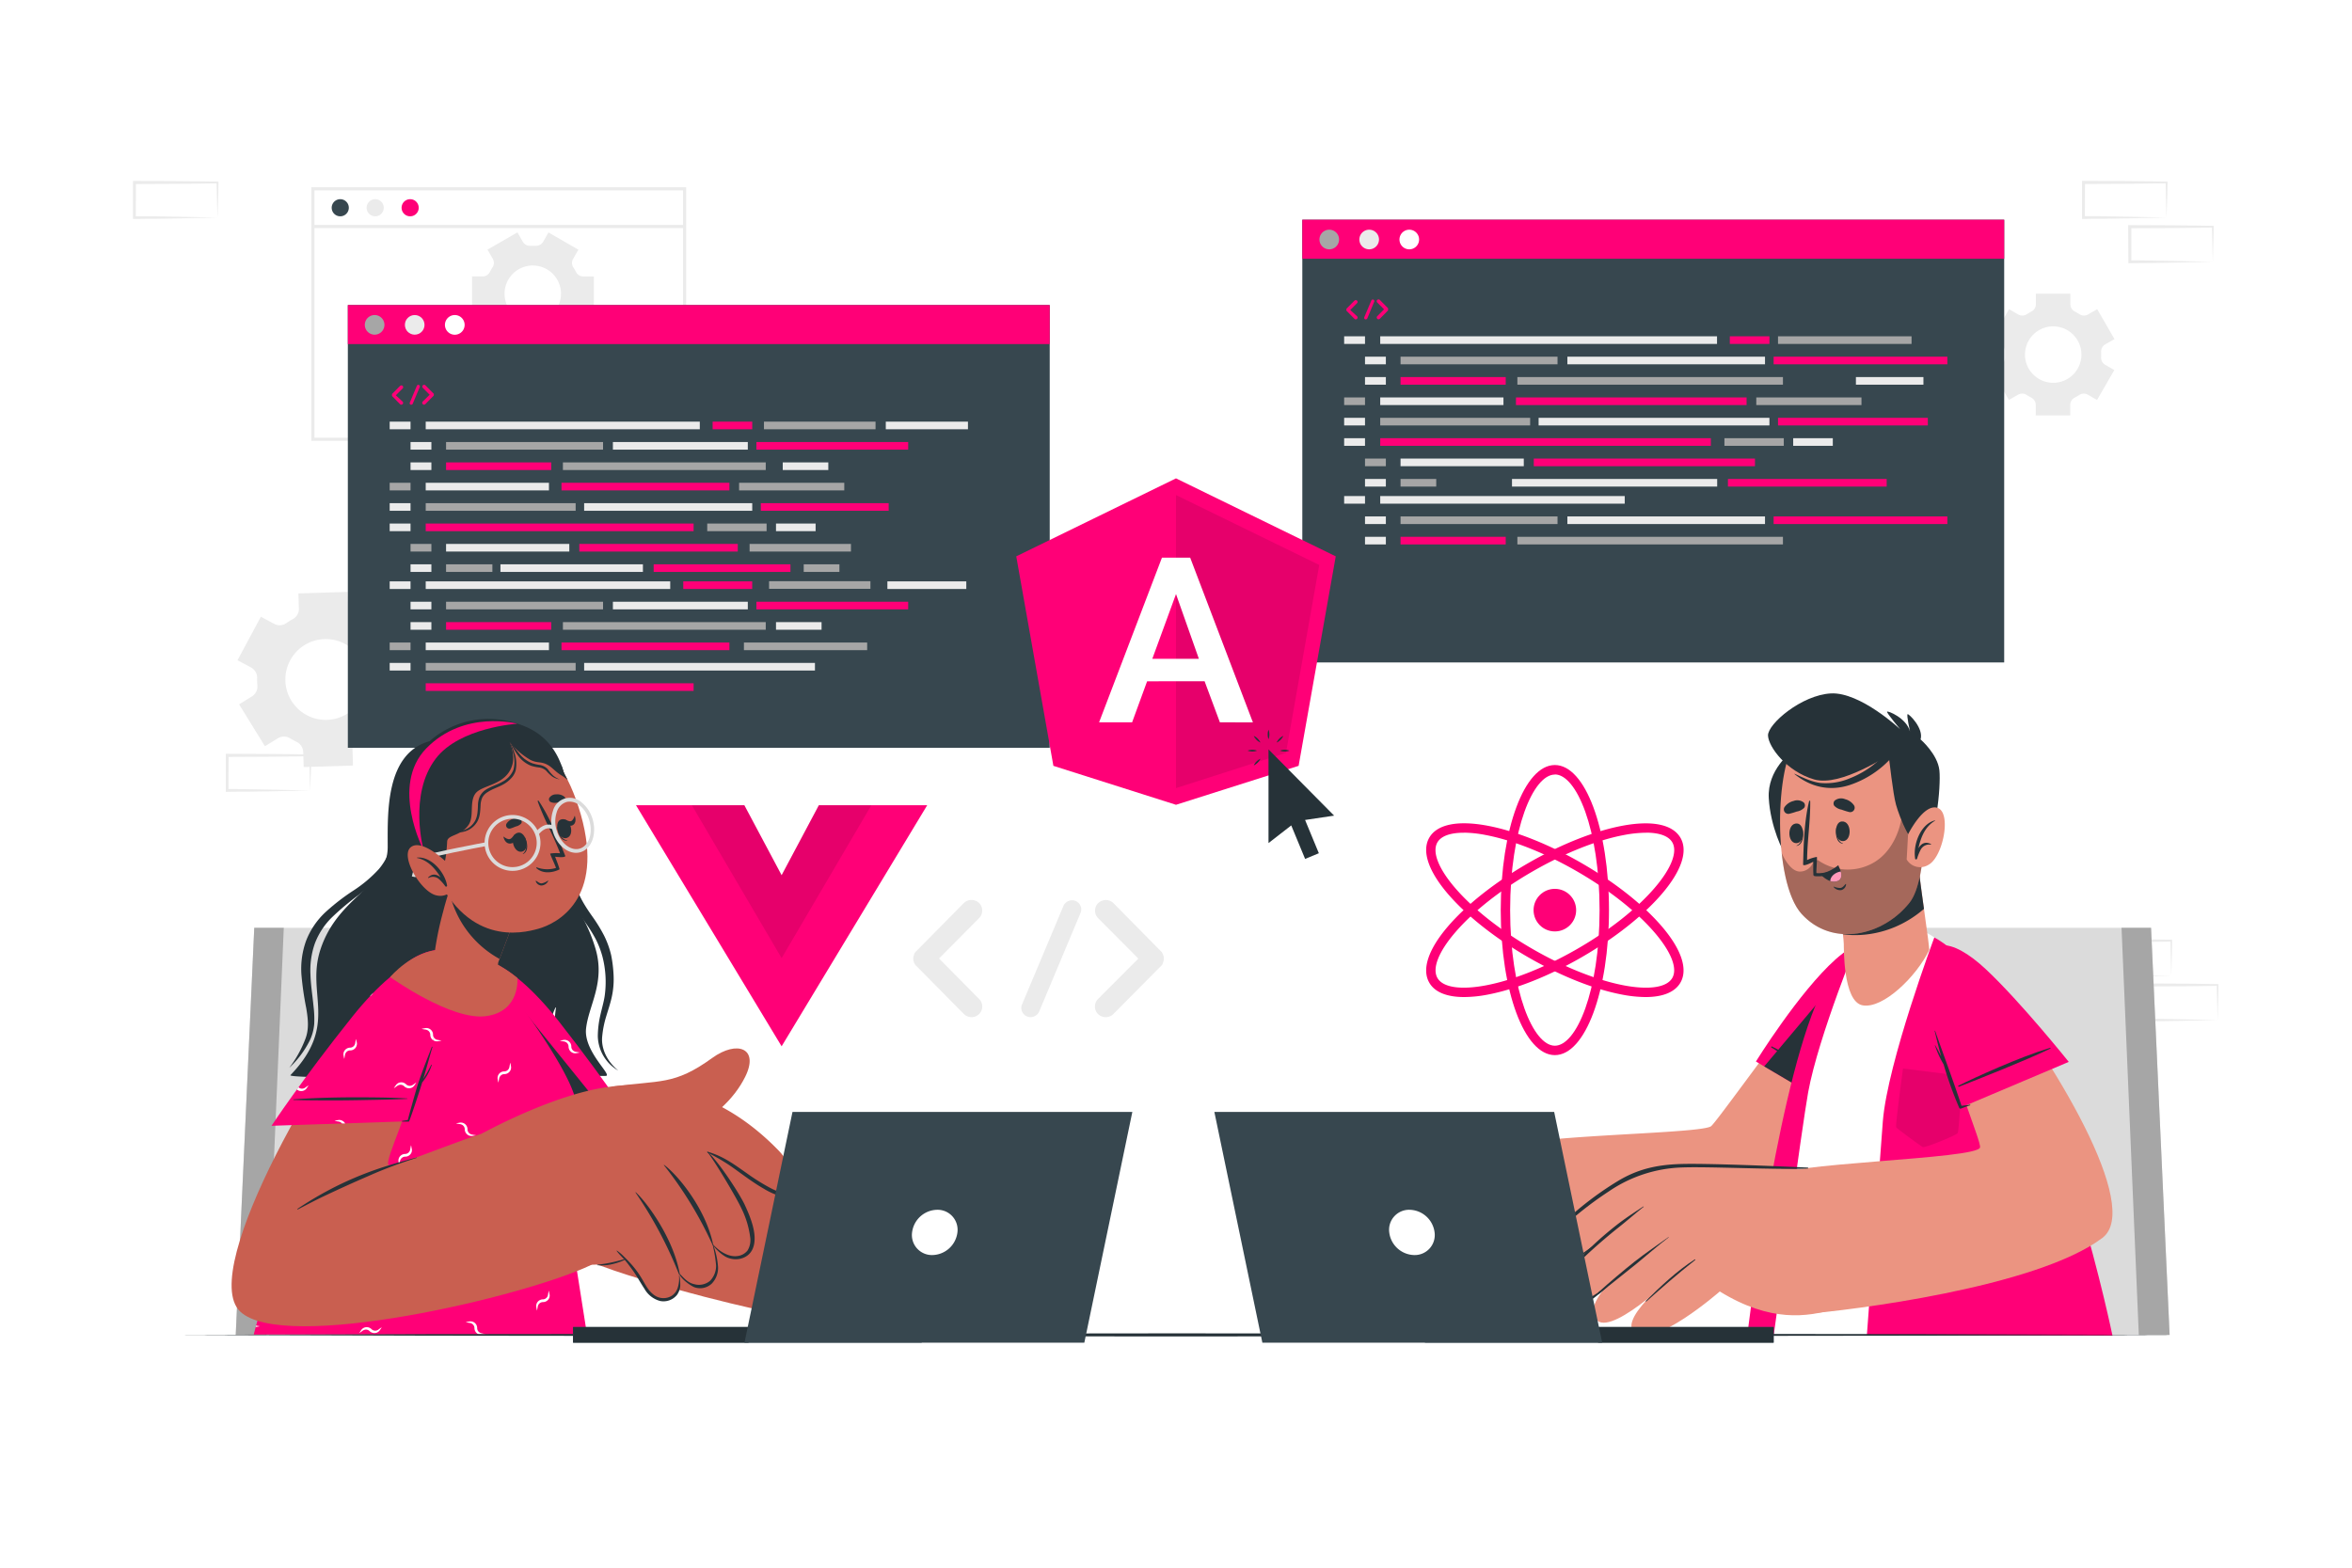 <svg class="animated" id="freepik_stories-javascript-frameworks" xmlns="http://www.w3.org/2000/svg" viewBox="0 0 750 500" version="1.1" xmlns:xlink="http://www.w3.org/1999/xlink" xmlns:svgjs="http://svgjs.com/svgjs"><style>svg#freepik_stories-javascript-frameworks:not(.animated) .animable {opacity: 0;}svg#freepik_stories-javascript-frameworks.animated #freepik--background-complete--inject-73 {animation: 1.5s Infinite  linear wind;animation-delay: 0s;}svg#freepik_stories-javascript-frameworks.animated #freepik--Screens--inject-73 {animation: 1.5s Infinite  linear floating;animation-delay: 0s;}svg#freepik_stories-javascript-frameworks.animated #freepik--Icons--inject-73 {animation: 1.5s Infinite  linear wind;animation-delay: 0s;}svg#freepik_stories-javascript-frameworks.animated #freepik--Cursor--inject-73 {animation: 1s 1 forwards cubic-bezier(.36,-0.01,.5,1.38) zoomOut,1.5s Infinite  linear shake;animation-delay: 0s,1s;}            @keyframes wind {                0% {                    transform: rotate( 0deg );                }                25% {                    transform: rotate( 1deg );                }                75% {                    transform: rotate( -1deg );                }            }                    @keyframes floating {                0% {                    opacity: 1;                    transform: translateY(0px);                }                50% {                    transform: translateY(-10px);                }                100% {                    opacity: 1;                    transform: translateY(0px);                }            }                    @keyframes zoomOut {                0% {                    opacity: 0;                    transform: scale(1.5);                }                100% {                    opacity: 1;                    transform: scale(1);                }            }                    @keyframes shake {                10%, 90% {                    transform: translate3d(-1px, 0, 0);                  }                  20%, 80% {                    transform: translate3d(2px, 0, 0);                  }                  30%, 50%, 70% {                    transform: translate3d(-4px, 0, 0);                  }                  40%, 60% {                    transform: translate3d(4px, 0, 0);                  }            }        </style><g id="freepik--background-complete--inject-73" style="transform-origin: 374.915px 191.735px 0px;" class="animable"><path d="M692.37,311.22l-13.12.28-6.66.11c-2.23.05-4.47,0-6.7.06h-.44v-.45L665.39,300v-.5h.5l13.24.06c4.42,0,8.83.11,13.24.16h.28V300c0,1.9-.08,3.79-.13,5.66Zm0,0-.14-5.65c-.05-1.86-.11-3.7-.13-5.54l.27.28c-4.41.05-8.82.16-13.24.16l-13.24.06.5-.5,0,11.19-.45-.44c2.18,0,4.36,0,6.55.05L679,311Z" style="fill: rgb(235, 235, 235); transform-origin: 679.02px 305.585px 0px;" id="elgw7yr4z034v" class="animable"></path><path d="M677.6,325.33l-13.12.28-6.67.11c-2.22,0-4.46,0-6.69.06h-.44v-.45l0-11.19v-.5h.5l13.24.07c4.41,0,8.83.11,13.24.16h.28v.27c0,1.9-.08,3.79-.13,5.66Zm0,0-.14-5.65c-.05-1.86-.11-3.7-.13-5.54l.27.28c-4.41.05-8.83.16-13.24.16l-13.24.06.5-.5,0,11.19-.45-.44c2.18,0,4.36,0,6.55.05l6.57.12Z" style="fill: rgb(235, 235, 235); transform-origin: 664.31px 319.71px 0px;" id="el6vfk2nf22qd" class="animable"></path><path d="M707.14,325.33l-13.12.28-6.66.11c-2.23,0-4.47,0-6.7.06h-.44v-.45l-.06-11.19v-.5h.5l13.24.07c4.42,0,8.83.11,13.24.16h.28v.27c0,1.9-.09,3.79-.13,5.66Zm0,0-.14-5.65c0-1.86-.11-3.7-.13-5.54l.27.28c-4.41.05-8.82.16-13.24.16l-13.24.06.5-.5,0,11.19-.45-.44c2.19,0,4.36,0,6.55.05l6.58.12Z" style="fill: rgb(235, 235, 235); transform-origin: 693.79px 319.71px 0px;" id="el7wa52lznc8q" class="animable"></path><path d="M314.79,178.07l-13.12.28-6.66.11c-2.23,0-4.47,0-6.7,0h-.44v-.45l-.06-11.19v-.5h.5l13.24.06c4.42,0,8.83.11,13.24.16h.28v.27c0,1.9-.09,3.78-.14,5.65Zm0,0-.14-5.66c0-1.86-.11-3.7-.13-5.53l.27.27c-4.41,0-8.82.16-13.24.16l-13.24.07.5-.5-.05,11.19-.45-.45c2.18,0,4.36,0,6.55.06l6.58.11Z" style="fill: rgb(235, 235, 235); transform-origin: 301.44px 172.39px 0px;" id="el1ffuwdh8q0z" class="animable"></path><path d="M300,192.18l-13.12.28-6.67.11c-2.22,0-4.46,0-6.69.05h-.44v-.45L273,181v-.5h.5l13.24.06c4.41,0,8.83.11,13.24.16h.28V181c0,1.9-.08,3.78-.13,5.65Zm0,0-.14-5.66c-.05-1.86-.11-3.7-.13-5.53l.27.27c-4.41.05-8.83.16-13.24.16l-13.24.07.5-.5L274,192.18l-.45-.45c2.18,0,4.36,0,6.55.06l6.57.11Z" style="fill: rgb(235, 235, 235); transform-origin: 286.63px 186.56px 0px;" id="elz2xnuhelo2o" class="animable"></path><path d="M329.56,192.18l-13.12.28-6.66.11c-2.23,0-4.46,0-6.7.05h-.44v-.45L302.58,181v-.5h.5l13.24.06c4.42,0,8.83.11,13.24.16h.28V181c0,1.9-.09,3.78-.13,5.65Zm0,0-.14-5.66c0-1.86-.11-3.7-.13-5.53l.27.27c-4.41.05-8.82.16-13.24.16l-13.24.07.5-.5-.05,11.19-.45-.45c2.19,0,4.36,0,6.55.06l6.58.11Z" style="fill: rgb(235, 235, 235); transform-origin: 316.21px 186.56px 0px;" id="elcvpsc6clian" class="animable"></path><path d="M98.88,252.11l-13.12.28-6.67.11c-2.22,0-4.46,0-6.69.05H72v-.45l0-11.19v-.5h.5l13.24.06c4.41,0,8.83.11,13.24.16h.28v.27c0,1.9-.08,3.78-.13,5.65Zm0,0-.14-5.66c0-1.86-.11-3.7-.13-5.53l.27.27c-4.41.05-8.83.16-13.24.16l-13.24.07.5-.5-.05,11.19-.45-.45c2.18,0,4.36,0,6.55.06l6.57.11Z" style="fill: rgb(235, 235, 235); transform-origin: 85.63px 246.48px 0px;" id="elnmjxxh7d3b8" class="animable"></path><path d="M537.86,178.06l-13.12.28-6.66.11c-2.23.05-4.47,0-6.7.05h-.44v-.45l-.06-11.19v-.5h.5l13.24.06c4.42,0,8.83.12,13.24.17h.28v.27c0,1.9-.08,3.79-.13,5.65Zm0,0-.14-5.65c-.05-1.87-.11-3.71-.13-5.54l.27.27c-4.41.05-8.82.16-13.24.17l-13.24.06.5-.5-.05,11.19-.45-.45c2.18,0,4.36,0,6.55.06l6.58.11Z" style="fill: rgb(235, 235, 235); transform-origin: 524.51px 172.43px 0px;" id="elust34c4evjp" class="animable"></path><path d="M690.84,69.38l-13.12.28-6.67.11c-2.22,0-4.46,0-6.69.06h-.44v-.45l0-11.19v-.5h.5l13.24.06c4.41,0,8.83.12,13.24.17h.28v.27c0,1.9-.08,3.79-.13,5.65Zm0,0-.14-5.65c-.05-1.87-.11-3.71-.13-5.54l.27.27c-4.41,0-8.83.16-13.24.17l-13.24.06.5-.5-.05,11.19-.45-.45c2.18,0,4.36,0,6.55.06l6.57.11Z" style="fill: rgb(235, 235, 235); transform-origin: 677.55px 63.76px 0px;" id="elgyyprt1op9" class="animable"></path><path d="M705.61,83.49l-13.12.28-6.66.11c-2.23.05-4.47,0-6.7.06h-.44v-.45l-.06-11.19v-.5h.5l13.24.06c4.42,0,8.83.12,13.24.17h.28v.27c0,1.9-.09,3.79-.14,5.65Zm0,0-.14-5.65c0-1.87-.11-3.71-.13-5.54l.27.27c-4.41.05-8.82.16-13.24.17l-13.24.06.5-.5,0,11.19-.45-.45c2.18,0,4.36,0,6.55.06l6.58.11Z" style="fill: rgb(235, 235, 235); transform-origin: 692.26px 77.87px 0px;" id="elbevz2nzls0p" class="animable"></path><path d="M69.34,69.39l-13.13.28-6.66.11c-2.22,0-4.46,0-6.69.06h-.45v-.45l0-11.19v-.5h.51l13.24.07c4.41,0,8.82.11,13.24.16h.27v.27c0,1.9-.09,3.79-.13,5.66Zm0,0-.15-5.65c0-1.86-.11-3.71-.13-5.54l.28.27c-4.42.06-8.83.16-13.24.17l-13.24.06.5-.5L43.3,69.39,42.86,69c2.18,0,4.35,0,6.54,0l6.58.11Z" style="fill: rgb(235, 235, 235); transform-origin: 56.04px 63.77px 0px;" id="elfj8gol54brp" class="animable"></path><rect x="99.77" y="60.22" width="118.54" height="79.88" style="fill: rgb(255, 255, 255); stroke: rgb(235, 235, 235); stroke-miterlimit: 10; transform-origin: 159.04px 100.16px 0px;" id="ely8jn7olm7tp" class="animable"></rect><path d="M111.23,66.26a2.73,2.73,0,1,1-2.73-2.73A2.73,2.73,0,0,1,111.23,66.26Z" style="fill: rgb(55, 71, 79); transform-origin: 108.5px 66.26px 0px;" id="el4e8mqnubahu" class="animable"></path><path d="M122.37,66.26a2.73,2.73,0,1,1-2.72-2.73A2.72,2.72,0,0,1,122.37,66.26Z" style="fill: rgb(235, 235, 235); transform-origin: 119.64px 66.26px 0px;" id="el4ykxmgux5xc" class="animable"></path><path d="M133.52,66.26a2.73,2.73,0,1,1-2.73-2.73A2.73,2.73,0,0,1,133.52,66.26Z" style="fill: rgb(255, 0, 119); transform-origin: 130.79px 66.26px 0px;" id="elbzc5yabetps" class="animable"></path><line x1="99.77" y1="72.25" x2="218.31" y2="72.25" style="fill: none; stroke: rgb(235, 235, 235); stroke-miterlimit: 10; transform-origin: 159.04px 72.25px 0px;" id="el56mkxz8i5ot" class="animable"></line><path d="M200,165.58c0-1.25.17-4.58.17-6,0-6.08-2.17-8.83-7.83-9-2.66-.16-4.24-1.74-4.24-4s1.58-3.83,4.24-4c5.66-.25,7.83-2.91,7.83-9.08,0-1.41-.17-4.74-.17-6,0-8.08,3.42-13.24,16.32-16.07,2.59-.59,4.58,1,4.58,3.41a3.49,3.49,0,0,1-2.33,3.41c-8.07,2.5-9.24,5.08-9.24,10.75,0,1.66.17,4.41.17,6.16,0,6.49-3.17,9.66-8.66,11.41,5.58,1.83,8.66,4.91,8.66,11.41,0,1.74-.17,4.49-.17,6.16,0,5.66,1.17,8.24,9.24,10.74a3.49,3.49,0,0,1,2.33,3.41c0,2.42-2,4-4.58,3.42C203.42,178.91,200,173.74,200,165.58Z" style="fill: rgb(235, 235, 235); transform-origin: 204.501px 146.568px 0px;" id="ell4dkiek7zkq" class="animable"></path><path d="M248.8,127.53c0,1.25-.17,4.58-.17,6,0,6.17,2.25,8.83,7.92,9.08,2.58.17,4.16,1.75,4.16,4s-1.58,3.83-4.16,4c-5.67.17-7.92,2.92-7.92,9,0,1.41.17,4.74.17,6,0,8.16-3.41,13.33-16.32,16.16-2.58.58-4.58-1-4.58-3.42a3.45,3.45,0,0,1,2.41-3.41c8-2.5,9.16-5.08,9.16-10.74,0-1.67-.16-4.42-.16-6.16,0-6.5,3.16-9.66,8.66-11.41-5.58-1.83-8.66-4.92-8.66-11.41,0-1.75.16-4.5.16-6.16,0-5.67-1.16-8.25-9.16-10.75a3.45,3.45,0,0,1-2.41-3.41c0-2.41,2-4,4.58-3.41C245.39,114.29,248.8,119.45,248.8,127.53Z" style="fill: rgb(235, 235, 235); transform-origin: 244.304px 146.628px 0px;" id="el5fnn5wxl0h6" class="animable"></path><path d="M312.2,318.6a3.39,3.39,0,0,1-2.37,5.81,3.55,3.55,0,0,1-2.47-1L292.23,308.1c-.16-.05-.21-.16-.27-.32a.91.91,0,0,0-.16-.11,1.26,1.26,0,0,1-.16-.43.27.27,0,0,1-.16-.21c-.06-.11-.06-.27-.11-.33s-.11-.21-.11-.27v-.37c0-.11-.05-.16-.05-.33s.05-.21.05-.26v-.38c0-.11.11-.16.11-.22s.05-.27.11-.43,0-.05,0-.1a3.59,3.59,0,0,1,.27-.49.11.11,0,0,1,.11-.11,1,1,0,0,1,.32-.37L307.36,288a3.51,3.51,0,0,1,4.84,0,3.42,3.42,0,0,1,0,4.84l-12.76,12.86Z" style="fill: rgb(235, 235, 235); transform-origin: 302.213px 305.721px 0px;" id="eln8ltfjyh72d" class="animable"></path><path d="M325.92,320.32l13.19-31.38a3,3,0,0,1,3.93-1.56,2.91,2.91,0,0,1,1.51,3.82l-13.19,31.44a3,3,0,0,1-2.75,1.77,2.55,2.55,0,0,1-1.07-.21A2.92,2.92,0,0,1,325.92,320.32Z" style="fill: rgb(235, 235, 235); transform-origin: 335.234px 305.774px 0px;" id="elposwqxvet" class="animable"></path><path d="M370.59,307.67s0,.06,0,.06a2.58,2.58,0,0,1-.37.37L355,323.44a3.5,3.5,0,0,1-4.84,0,3.4,3.4,0,0,1,0-4.84L363,305.73,350.2,292.87a3.4,3.4,0,0,1,0-4.84,3.51,3.51,0,0,1,4.84,0l15.13,15.34a2.58,2.58,0,0,1,.37.37s0,.11,0,.11a3.64,3.64,0,0,1,.27.49c0,.05.06.05.06.1a2.29,2.29,0,0,0,.16.49c0,.05.05.05.05.16v.38s.06.21.06.26-.06.22-.06.27v.43c0,.06-.05.06-.05.11a3.75,3.75,0,0,0-.16.49c0,.05-.06.05-.06.16S370.7,307.46,370.59,307.67Z" style="fill: rgb(235, 235, 235); transform-origin: 360.144px 305.737px 0px;" id="el1o8hla9es5m" class="animable"></path><path d="M586.5,140.33a12.9,12.9,0,0,1-12,12.87v0H501.46A15.17,15.17,0,0,1,500,123a25.56,25.56,0,0,1,49.53-8A15.18,15.18,0,0,1,571.5,127.6a12,12,0,0,1,2.09-.17A12.91,12.91,0,0,1,586.5,140.33Z" style="fill: rgb(235, 235, 235); transform-origin: 536.659px 125.738px 0px;" id="elnaraarrsu5q" class="animable"></path><path d="M88.58,235.48a3.72,3.72,0,0,1,3.92,0c.33.2.67.39,1,.57s.69.36,1,.53a3.74,3.74,0,0,1,2.19,3.24l.15,4.83,15.72-.49-.15-4.86a3.72,3.72,0,0,1,2-3.36,21.8,21.8,0,0,0,2-1.21,3.78,3.78,0,0,1,3.94-.27l4.24,2.28L132,222.9l-4.24-2.28a3.78,3.78,0,0,1-2-3.43,21.81,21.81,0,0,0-.07-2.29,3.73,3.73,0,0,1,1.7-3.52l4.13-2.56-8.29-13.37L119.16,198a3.66,3.66,0,0,1-3.85,0c-.34-.21-.7-.41-1.06-.61l-1.09-.55a3.69,3.69,0,0,1-2.14-3.22l-.14-4.84-15.73.49.16,4.82a3.68,3.68,0,0,1-1.91,3.35,23.52,23.52,0,0,0-2.13,1.32,3.64,3.64,0,0,1-3.84.21l-4.25-2.27-7.44,13.87L80,212.85a3.77,3.77,0,0,1,2,3.44,21.81,21.81,0,0,0,.07,2.29,3.73,3.73,0,0,1-1.71,3.52l-4.12,2.55L84.48,238Zm3.24-23.3a12.89,12.89,0,1,1,4.54,15A12.89,12.89,0,0,1,91.82,212.18Z" style="fill: rgb(235, 235, 235); transform-origin: 103.87px 216.715px 0px;" id="elvipnmqwvuxl" class="animable"></path><path d="M166.68,110.32a2.62,2.62,0,0,1,2.43-1.28l.81,0,.82,0a2.6,2.6,0,0,1,2.42,1.28l1.69,2.93,9.55-5.51-1.69-2.93a2.6,2.6,0,0,1,.1-2.75c.29-.46.57-.93.82-1.42A2.63,2.63,0,0,1,186,99.19h3.37v-11H186a2.63,2.63,0,0,1-2.33-1.45c-.25-.49-.53-1-.82-1.42a2.6,2.6,0,0,1-.1-2.75l1.69-2.93-9.55-5.51-1.7,3a2.61,2.61,0,0,1-2.42,1.27l-.81,0-.81,0a2.62,2.62,0,0,1-2.43-1.28L165,74.11l-9.55,5.51,1.69,2.92a2.62,2.62,0,0,1-.09,2.75,15.64,15.64,0,0,0-.83,1.43,2.63,2.63,0,0,1-2.33,1.45h-3.37v11h3.37a2.63,2.63,0,0,1,2.33,1.45,15.64,15.64,0,0,0,.83,1.43,2.62,2.62,0,0,1,.09,2.75l-1.69,2.92,9.55,5.51Zm-5.79-16.64a9,9,0,1,1,9,9A9,9,0,0,1,160.89,93.68Z" style="fill: rgb(235, 235, 235); transform-origin: 169.945px 93.68px 0px;" id="elo4fpnnytmp" class="animable"></path><path d="M674.26,108.16l-5.51-9.55-2.92,1.69a2.62,2.62,0,0,1-2.75-.09,15.64,15.64,0,0,0-1.43-.83,2.63,2.63,0,0,1-1.45-2.33V93.68h-11v3.37a2.63,2.63,0,0,1-1.45,2.33,15.64,15.64,0,0,0-1.43.83,2.62,2.62,0,0,1-2.75.09l-2.92-1.69-5.51,9.55,2.94,1.69a2.62,2.62,0,0,1,1.28,2.43c0,.27,0,.54,0,.81s0,.54,0,.81a2.61,2.61,0,0,1-1.27,2.42l-3,1.7,5.51,9.55,2.93-1.69a2.62,2.62,0,0,1,2.75.1,15.38,15.38,0,0,0,1.42.82,2.63,2.63,0,0,1,1.45,2.33v3.37h11v-3.37a2.63,2.63,0,0,1,1.45-2.33,15.38,15.38,0,0,0,1.42-.82,2.62,2.62,0,0,1,2.75-.1l2.93,1.69,5.51-9.55-2.94-1.69a2.61,2.61,0,0,1-1.27-2.42c0-.27,0-.54,0-.82s0-.54,0-.81a2.62,2.62,0,0,1,1.28-2.43Zm-10.54,4.93a9,9,0,1,1-9-9A9,9,0,0,1,663.72,113.09Z" style="fill: rgb(235, 235, 235); transform-origin: 654.675px 113.09px 0px;" id="elqxshcabl3h9" class="animable"></path></g><g id="freepik--Screens--inject-73" style="transform-origin: 375.005px 154.29px 0px;" class="animable"><rect x="415.28" y="70.08" width="223.81" height="141.2" style="fill: rgb(55, 71, 79); transform-origin: 527.185px 140.68px 0px;" id="eldcsaztnsv1t" class="animable"></rect><rect x="415.28" y="70.08" width="223.81" height="12.44" style="fill: rgb(255, 0, 119); transform-origin: 527.185px 76.3px 0px;" id="el0n1ou3i9asa" class="animable"></rect><path d="M427,76.39a3.13,3.13,0,1,1-3.13-3.13A3.13,3.13,0,0,1,427,76.39Z" style="fill: rgb(166, 166, 166); transform-origin: 423.87px 76.39px 0px;" id="elhagqihheh7" class="animable"></path><path d="M439.73,76.39a3.13,3.13,0,1,1-3.13-3.13A3.13,3.13,0,0,1,439.73,76.39Z" style="fill: rgb(235, 235, 235); transform-origin: 436.6px 76.39px 0px;" id="elpqhftgxn68" class="animable"></path><path d="M452.52,76.39a3.13,3.13,0,1,1-3.13-3.13A3.13,3.13,0,0,1,452.52,76.39Z" style="fill: rgb(255, 255, 255); transform-origin: 449.39px 76.39px 0px;" id="elnkxogmirvdn" class="animable"></path><rect x="428.62" y="107.26" width="6.65" height="2.43" style="fill: rgb(235, 235, 235); transform-origin: 431.945px 108.475px 0px;" id="el6ec22q5m2gx" class="animable"></rect><rect x="440.12" y="107.26" width="107.4" height="2.43" style="fill: rgb(235, 235, 235); transform-origin: 493.82px 108.475px 0px;" id="elsps0ticdhfe" class="animable"></rect><rect x="551.6" y="107.26" width="12.63" height="2.43" style="fill: rgb(255, 0, 119); transform-origin: 557.915px 108.475px 0px;" id="elt1z0vvxjxgm" class="animable"></rect><rect x="571.81" y="139.76" width="12.63" height="2.43" style="fill: rgb(235, 235, 235); transform-origin: 578.125px 140.975px 0px;" id="elkwadqqmuju" class="animable"></rect><rect x="566.97" y="107.26" width="42.58" height="2.43" style="fill: rgb(166, 166, 166); transform-origin: 588.26px 108.475px 0px;" id="el091anycmtpws" class="animable"></rect><rect x="435.27" y="113.76" width="6.65" height="2.43" style="fill: rgb(235, 235, 235); transform-origin: 438.595px 114.975px 0px;" id="elxd9tvfste1f" class="animable"></rect><rect x="446.6" y="113.76" width="50.06" height="2.43" style="fill: rgb(166, 166, 166); transform-origin: 471.63px 114.975px 0px;" id="elr9uhkyrnsi" class="animable"></rect><rect x="549.88" y="139.76" width="18.93" height="2.43" style="fill: rgb(166, 166, 166); transform-origin: 559.345px 140.975px 0px;" id="eln9vid3e8xp" class="animable"></rect><rect x="440.12" y="133.26" width="47.81" height="2.43" style="fill: rgb(166, 166, 166); transform-origin: 464.025px 134.475px 0px;" id="elp2rhoksf9uj" class="animable"></rect><rect x="446.6" y="120.26" width="33.54" height="2.43" style="fill: rgb(255, 0, 119); transform-origin: 463.37px 121.475px 0px;" id="elfmt8d7d0rco" class="animable"></rect><rect x="560.04" y="126.76" width="33.54" height="2.43" style="fill: rgb(166, 166, 166); transform-origin: 576.81px 127.975px 0px;" id="el68b2a5cymj6" class="animable"></rect><rect x="483.86" y="120.26" width="84.68" height="2.43" style="fill: rgb(166, 166, 166); transform-origin: 526.2px 121.475px 0px;" id="el6zfxka2o6n9" class="animable"></rect><rect x="440.12" y="139.76" width="105.43" height="2.43" style="fill: rgb(255, 0, 119); transform-origin: 492.835px 140.975px 0px;" id="eld9l1jm2zp3" class="animable"></rect><rect x="565.57" y="113.76" width="55.4" height="2.43" style="fill: rgb(255, 0, 119); transform-origin: 593.27px 114.975px 0px;" id="ela0yc4bl4bup" class="animable"></rect><rect x="499.8" y="113.76" width="63.02" height="2.43" style="fill: rgb(235, 235, 235); transform-origin: 531.31px 114.975px 0px;" id="el94o0z54j7e7" class="animable"></rect><rect x="591.81" y="120.26" width="21.53" height="2.43" style="fill: rgb(235, 235, 235); transform-origin: 602.575px 121.475px 0px;" id="elht4licmjcki" class="animable"></rect><rect x="435.27" y="120.26" width="6.65" height="2.43" style="fill: rgb(235, 235, 235); transform-origin: 438.595px 121.475px 0px;" id="elgrxyf8ddda9" class="animable"></rect><rect x="428.62" y="126.76" width="6.65" height="2.43" style="fill: rgb(166, 166, 166); transform-origin: 431.945px 127.975px 0px;" id="el73g36ujxak5" class="animable"></rect><rect x="440.12" y="126.76" width="39.3" height="2.43" style="fill: rgb(235, 235, 235); transform-origin: 459.77px 127.975px 0px;" id="elle4v1urv0c" class="animable"></rect><rect x="446.6" y="146.26" width="39.3" height="2.43" style="fill: rgb(235, 235, 235); transform-origin: 466.25px 147.475px 0px;" id="elcrghmk3vyhn" class="animable"></rect><rect x="551" y="152.76" width="50.62" height="2.43" style="fill: rgb(255, 0, 119); transform-origin: 576.31px 153.975px 0px;" id="elvle63115hm8" class="animable"></rect><rect x="489.09" y="146.26" width="70.53" height="2.43" style="fill: rgb(255, 0, 119); transform-origin: 524.355px 147.475px 0px;" id="el5mrnlzsaw4" class="animable"></rect><rect x="482.14" y="152.76" width="65.43" height="2.43" style="fill: rgb(235, 235, 235); transform-origin: 514.855px 153.975px 0px;" id="elv80l0kigz7" class="animable"></rect><rect x="446.6" y="152.76" width="11.38" height="2.43" style="fill: rgb(166, 166, 166); transform-origin: 452.29px 153.975px 0px;" id="elcvojz2f8clj" class="animable"></rect><rect x="490.63" y="133.26" width="73.6" height="2.43" style="fill: rgb(235, 235, 235); transform-origin: 527.43px 134.475px 0px;" id="el68ihtfz8hf7" class="animable"></rect><rect x="566.97" y="133.26" width="47.77" height="2.43" style="fill: rgb(255, 0, 119); transform-origin: 590.855px 134.475px 0px;" id="elso1r398ubf" class="animable"></rect><rect x="483.41" y="126.76" width="73.54" height="2.43" style="fill: rgb(255, 0, 119); transform-origin: 520.18px 127.975px 0px;" id="elvmfoufoaig9" class="animable"></rect><rect x="428.62" y="133.26" width="6.65" height="2.43" style="fill: rgb(235, 235, 235); transform-origin: 431.945px 134.475px 0px;" id="elnwujqqfbhoo" class="animable"></rect><rect x="428.62" y="139.76" width="6.65" height="2.43" style="fill: rgb(235, 235, 235); transform-origin: 431.945px 140.975px 0px;" id="ell9qbe25mqsl" class="animable"></rect><rect x="435.27" y="146.26" width="6.65" height="2.43" style="fill: rgb(166, 166, 166); transform-origin: 438.595px 147.475px 0px;" id="elulynteed1cs" class="animable"></rect><rect x="435.27" y="152.76" width="6.65" height="2.43" style="fill: rgb(235, 235, 235); transform-origin: 438.595px 153.975px 0px;" id="elrhkh0sz200l" class="animable"></rect><rect x="428.62" y="158.21" width="6.65" height="2.43" style="fill: rgb(235, 235, 235); transform-origin: 431.945px 159.425px 0px;" id="el6g7mroru61n" class="animable"></rect><rect x="440.12" y="158.21" width="77.97" height="2.43" style="fill: rgb(235, 235, 235); transform-origin: 479.105px 159.425px 0px;" id="elm9ggtm1u81q" class="animable"></rect><rect x="435.27" y="164.71" width="6.65" height="2.43" style="fill: rgb(235, 235, 235); transform-origin: 438.595px 165.925px 0px;" id="elrjl0mui26u" class="animable"></rect><rect x="446.6" y="164.71" width="50.06" height="2.43" style="fill: rgb(166, 166, 166); transform-origin: 471.63px 165.925px 0px;" id="elovkvwulfyrm" class="animable"></rect><rect x="446.6" y="171.21" width="33.54" height="2.43" style="fill: rgb(255, 0, 119); transform-origin: 463.37px 172.425px 0px;" id="elvb03ec9qxu" class="animable"></rect><rect x="483.86" y="171.21" width="84.68" height="2.43" style="fill: rgb(166, 166, 166); transform-origin: 526.2px 172.425px 0px;" id="eluimtdfphsog" class="animable"></rect><rect x="565.57" y="164.71" width="55.4" height="2.43" style="fill: rgb(255, 0, 119); transform-origin: 593.27px 165.925px 0px;" id="elna81d60xn5n" class="animable"></rect><rect x="499.8" y="164.71" width="63.02" height="2.43" style="fill: rgb(235, 235, 235); transform-origin: 531.31px 165.925px 0px;" id="el5u87c515a0k" class="animable"></rect><rect x="435.27" y="171.21" width="6.65" height="2.43" style="fill: rgb(235, 235, 235); transform-origin: 438.595px 172.425px 0px;" id="el7irbzr52h3" class="animable"></rect><path d="M432.73,100.86a.58.58,0,0,1-.82.83l-2.57-2.6s0,0,0-.06l0,0a.21.21,0,0,1,0-.07.05.05,0,0,1,0,0,.11.11,0,0,1,0-.05s0,0,0,0v-.06s0,0,0-.06,0,0,0,0v-.07l0,0a.22.22,0,0,1,0-.08h0a.73.73,0,0,1,0-.09s0,0,0,0a.15.15,0,0,1,0-.07l2.57-2.6a.59.59,0,0,1,.82,0,.57.57,0,0,1,0,.82l-2.16,2.18Z" style="fill: rgb(255, 0, 119); transform-origin: 431.12px 98.786px 0px;" id="el91zr4gpa93c" class="animable"></path><path d="M435.05,101.16l2.24-5.32a.5.5,0,0,1,.66-.27.49.49,0,0,1,.26.65L436,101.55a.5.5,0,0,1-.46.3.37.37,0,0,1-.18,0A.49.49,0,0,1,435.05,101.16Z" style="fill: rgb(255, 0, 119); transform-origin: 436.625px 98.695px 0px;" id="elyvdov8z8jek" class="animable"></path><path d="M442.63,99h0l-.07.07-2.56,2.6a.59.59,0,0,1-.41.16.57.57,0,0,1-.41-.16.59.59,0,0,1,0-.83l2.16-2.18-2.16-2.18a.57.57,0,0,1,0-.82.59.59,0,0,1,.82,0l2.56,2.6.07.07a0,0,0,0,1,0,0,.79.79,0,0,0,0,.09h0a.47.47,0,0,0,0,.09s0,0,0,0v.07s0,0,0,0,0,0,0,0v.07s0,0,0,0,0,.06,0,.08,0,0,0,0A.59.59,0,0,0,442.63,99Z" style="fill: rgb(255, 0, 119); transform-origin: 440.818px 98.662px 0px;" id="elq7silv7basq" class="animable"></path><rect x="110.92" y="97.3" width="223.81" height="141.2" style="fill: rgb(55, 71, 79); transform-origin: 222.825px 167.9px 0px;" id="el1cjx5fk3soc" class="animable"></rect><rect x="110.92" y="97.3" width="223.81" height="12.44" style="fill: rgb(255, 0, 119); transform-origin: 222.825px 103.52px 0px;" id="elxx70xin7j08" class="animable"></rect><path d="M122.59,103.61a3.13,3.13,0,1,1-3.13-3.13A3.13,3.13,0,0,1,122.59,103.61Z" style="fill: rgb(166, 166, 166); transform-origin: 119.46px 103.61px 0px;" id="el185d4sjbvxd" class="animable"></path><circle cx="132.24" cy="103.61" r="3.13" style="fill: rgb(235, 235, 235); transform-origin: 132.24px 103.61px 0px;" id="elpgsji698gw" class="animable"></circle><path d="M148.16,103.61a3.14,3.14,0,1,1-3.14-3.13A3.14,3.14,0,0,1,148.16,103.61Z" style="fill: rgb(255, 255, 255); transform-origin: 145.02px 103.62px 0px;" id="elo9e7avo4hn8" class="animable"></path><rect x="124.26" y="134.48" width="6.65" height="2.43" style="fill: rgb(235, 235, 235); transform-origin: 127.585px 135.695px 0px;" id="elz7pelj5sz5j" class="animable"></rect><rect x="135.75" y="134.48" width="87.4" height="2.43" style="fill: rgb(235, 235, 235); transform-origin: 179.45px 135.695px 0px;" id="el8dvf5xtpet" class="animable"></rect><rect x="282.46" y="134.48" width="26.2" height="2.43" style="fill: rgb(235, 235, 235); transform-origin: 295.56px 135.695px 0px;" id="elzjpds75s3rl" class="animable"></rect><rect x="227.24" y="134.48" width="12.63" height="2.43" style="fill: rgb(255, 0, 119); transform-origin: 233.555px 135.695px 0px;" id="el7rc4wv1q6bg" class="animable"></rect><rect x="247.45" y="166.98" width="12.63" height="2.43" style="fill: rgb(235, 235, 235); transform-origin: 253.765px 168.195px 0px;" id="el87xcqzn9nj" class="animable"></rect><rect x="243.61" y="134.48" width="35.58" height="2.43" style="fill: rgb(166, 166, 166); transform-origin: 261.4px 135.695px 0px;" id="el0uiv2ffc4c6" class="animable"></rect><rect x="130.91" y="140.98" width="6.65" height="2.43" style="fill: rgb(235, 235, 235); transform-origin: 134.235px 142.195px 0px;" id="elubl3302ihy9" class="animable"></rect><rect x="142.24" y="140.98" width="50.06" height="2.43" style="fill: rgb(166, 166, 166); transform-origin: 167.27px 142.195px 0px;" id="el2nrwhfdl8n2" class="animable"></rect><rect x="225.52" y="166.98" width="18.93" height="2.43" style="fill: rgb(166, 166, 166); transform-origin: 234.985px 168.195px 0px;" id="els60ud89mtbh" class="animable"></rect><rect x="135.75" y="160.48" width="47.81" height="2.43" style="fill: rgb(166, 166, 166); transform-origin: 159.655px 161.695px 0px;" id="el4zlgda8x7kn" class="animable"></rect><rect x="142.24" y="147.48" width="33.54" height="2.43" style="fill: rgb(255, 0, 119); transform-origin: 159.01px 148.695px 0px;" id="el4bvtzd4j12" class="animable"></rect><rect x="235.68" y="153.98" width="33.54" height="2.43" style="fill: rgb(166, 166, 166); transform-origin: 252.45px 155.195px 0px;" id="el8fmcn9pgne" class="animable"></rect><rect x="179.5" y="147.48" width="64.68" height="2.43" style="fill: rgb(166, 166, 166); transform-origin: 211.84px 148.695px 0px;" id="elixil2lt6uqr" class="animable"></rect><rect x="135.75" y="166.98" width="85.43" height="2.43" style="fill: rgb(255, 0, 119); transform-origin: 178.465px 168.195px 0px;" id="el1smolnmvg3g" class="animable"></rect><rect x="241.2" y="140.98" width="48.4" height="2.43" style="fill: rgb(255, 0, 119); transform-origin: 265.4px 142.195px 0px;" id="elzichwgypqc" class="animable"></rect><rect x="195.44" y="140.98" width="43.02" height="2.43" style="fill: rgb(235, 235, 235); transform-origin: 216.95px 142.195px 0px;" id="ela1wwv21469n" class="animable"></rect><rect x="249.6" y="147.48" width="14.53" height="2.43" style="fill: rgb(235, 235, 235); transform-origin: 256.865px 148.695px 0px;" id="el75gb634fr2e" class="animable"></rect><rect x="130.91" y="147.48" width="6.65" height="2.43" style="fill: rgb(235, 235, 235); transform-origin: 134.235px 148.695px 0px;" id="elp8kbhxgusks" class="animable"></rect><rect x="124.26" y="153.98" width="6.65" height="2.43" style="fill: rgb(166, 166, 166); transform-origin: 127.585px 155.195px 0px;" id="el9zlj8ble8ab" class="animable"></rect><rect x="135.75" y="153.98" width="39.3" height="2.43" style="fill: rgb(235, 235, 235); transform-origin: 155.4px 155.195px 0px;" id="elys5yksqe7w" class="animable"></rect><rect x="142.24" y="173.48" width="39.3" height="2.43" style="fill: rgb(235, 235, 235); transform-origin: 161.89px 174.695px 0px;" id="elwj8zgzna01" class="animable"></rect><rect x="208.44" y="179.98" width="43.62" height="2.43" style="fill: rgb(255, 0, 119); transform-origin: 230.25px 181.195px 0px;" id="el72iiwehr1s6" class="animable"></rect><rect x="184.73" y="173.48" width="50.53" height="2.43" style="fill: rgb(255, 0, 119); transform-origin: 209.995px 174.695px 0px;" id="elfgkr3rhfi9w" class="animable"></rect><rect x="159.58" y="179.98" width="45.43" height="2.43" style="fill: rgb(235, 235, 235); transform-origin: 182.295px 181.195px 0px;" id="ell1eoudpweql" class="animable"></rect><rect x="142.24" y="179.98" width="14.77" height="2.43" style="fill: rgb(166, 166, 166); transform-origin: 149.625px 181.195px 0px;" id="elm6l2ai6obe" class="animable"></rect><rect x="256.29" y="179.98" width="11.38" height="2.43" style="fill: rgb(166, 166, 166); transform-origin: 261.98px 181.195px 0px;" id="eldo5ky21q38l" class="animable"></rect><rect x="186.27" y="160.48" width="53.6" height="2.43" style="fill: rgb(235, 235, 235); transform-origin: 213.07px 161.695px 0px;" id="elvew0equ80ok" class="animable"></rect><rect x="242.61" y="160.48" width="40.77" height="2.43" style="fill: rgb(255, 0, 119); transform-origin: 262.995px 161.695px 0px;" id="el8t55rn1rakt" class="animable"></rect><rect x="179.05" y="153.98" width="53.54" height="2.43" style="fill: rgb(255, 0, 119); transform-origin: 205.82px 155.195px 0px;" id="el3f3gan14byd" class="animable"></rect><rect x="124.26" y="160.48" width="6.65" height="2.43" style="fill: rgb(235, 235, 235); transform-origin: 127.585px 161.695px 0px;" id="elwoncecy3wa" class="animable"></rect><rect x="124.26" y="166.98" width="6.65" height="2.43" style="fill: rgb(235, 235, 235); transform-origin: 127.585px 168.195px 0px;" id="elmenx9mushus" class="animable"></rect><rect x="130.91" y="173.48" width="6.65" height="2.43" style="fill: rgb(166, 166, 166); transform-origin: 134.235px 174.695px 0px;" id="el6bxg5mq0yng" class="animable"></rect><rect x="239.03" y="173.48" width="32.32" height="2.43" style="fill: rgb(166, 166, 166); transform-origin: 255.19px 174.695px 0px;" id="el9riwyqexjjd" class="animable"></rect><rect x="245.24" y="185.37" width="32.32" height="2.43" style="fill: rgb(166, 166, 166); transform-origin: 261.4px 186.585px 0px;" id="elnj5um4sxm6" class="animable"></rect><rect x="130.91" y="179.98" width="6.65" height="2.43" style="fill: rgb(235, 235, 235); transform-origin: 134.235px 181.195px 0px;" id="elsrasfq60zj" class="animable"></rect><rect x="124.26" y="185.42" width="6.65" height="2.43" style="fill: rgb(235, 235, 235); transform-origin: 127.585px 186.635px 0px;" id="eljqmvoet4twp" class="animable"></rect><rect x="135.75" y="185.42" width="77.97" height="2.43" style="fill: rgb(235, 235, 235); transform-origin: 174.735px 186.635px 0px;" id="eladsn53ayg2f" class="animable"></rect><rect x="282.97" y="185.42" width="25.16" height="2.43" style="fill: rgb(235, 235, 235); transform-origin: 295.55px 186.635px 0px;" id="eluvdksfwbai" class="animable"></rect><rect x="217.88" y="185.42" width="21.98" height="2.43" style="fill: rgb(255, 0, 119); transform-origin: 228.87px 186.635px 0px;" id="elrstse88b1q" class="animable"></rect><rect x="130.91" y="191.92" width="6.65" height="2.43" style="fill: rgb(235, 235, 235); transform-origin: 134.235px 193.135px 0px;" id="el70mel9l2zrm" class="animable"></rect><rect x="142.24" y="191.92" width="50.06" height="2.43" style="fill: rgb(166, 166, 166); transform-origin: 167.27px 193.135px 0px;" id="el4yfp21yw3bd" class="animable"></rect><rect x="135.75" y="211.43" width="47.81" height="2.43" style="fill: rgb(166, 166, 166); transform-origin: 159.655px 212.645px 0px;" id="elkpxqz9lar" class="animable"></rect><rect x="142.24" y="198.42" width="33.54" height="2.43" style="fill: rgb(255, 0, 119); transform-origin: 159.01px 199.635px 0px;" id="elnjvc7om2q7" class="animable"></rect><rect x="179.5" y="198.42" width="64.68" height="2.43" style="fill: rgb(166, 166, 166); transform-origin: 211.84px 199.635px 0px;" id="el7uan9qr5lk6" class="animable"></rect><rect x="135.75" y="217.93" width="85.43" height="2.43" style="fill: rgb(255, 0, 119); transform-origin: 178.465px 219.145px 0px;" id="elcm7p7evzrbo" class="animable"></rect><rect x="241.2" y="191.92" width="48.4" height="2.43" style="fill: rgb(255, 0, 119); transform-origin: 265.4px 193.135px 0px;" id="elj815o5v72dj" class="animable"></rect><rect x="195.44" y="191.92" width="43.02" height="2.43" style="fill: rgb(235, 235, 235); transform-origin: 216.95px 193.135px 0px;" id="elwg2fyq9dg0m" class="animable"></rect><rect x="247.45" y="198.42" width="14.53" height="2.43" style="fill: rgb(235, 235, 235); transform-origin: 254.715px 199.635px 0px;" id="elw5zxsrzhiar" class="animable"></rect><rect x="130.91" y="198.42" width="6.65" height="2.43" style="fill: rgb(235, 235, 235); transform-origin: 134.235px 199.635px 0px;" id="elqefnx5wwpwk" class="animable"></rect><rect x="124.26" y="204.93" width="6.65" height="2.43" style="fill: rgb(166, 166, 166); transform-origin: 127.585px 206.145px 0px;" id="elfd2hvaqbr5" class="animable"></rect><rect x="135.75" y="204.93" width="39.3" height="2.43" style="fill: rgb(235, 235, 235); transform-origin: 155.4px 206.145px 0px;" id="elrlohwqcitrp" class="animable"></rect><rect x="237.22" y="204.93" width="39.3" height="2.43" style="fill: rgb(166, 166, 166); transform-origin: 256.87px 206.145px 0px;" id="el6lwqast03sg" class="animable"></rect><rect x="186.27" y="211.43" width="73.6" height="2.43" style="fill: rgb(235, 235, 235); transform-origin: 223.07px 212.645px 0px;" id="elbe1jnnryql" class="animable"></rect><rect x="179.05" y="204.93" width="53.54" height="2.43" style="fill: rgb(255, 0, 119); transform-origin: 205.82px 206.145px 0px;" id="elbuq59z907fc" class="animable"></rect><rect x="124.26" y="211.43" width="6.65" height="2.43" style="fill: rgb(235, 235, 235); transform-origin: 127.585px 212.645px 0px;" id="eleior38ybszj" class="animable"></rect><path d="M128.37,128.08a.57.57,0,0,1,0,.82.6.6,0,0,1-.4.17.59.59,0,0,1-.42-.17L125,126.3a.05.05,0,0,1,0,0l0,0a.26.26,0,0,1,0-.08,0,0,0,0,1,0,0s0-.05,0-.06,0,0,0,0V126a.2.2,0,0,1,0,0s0,0,0-.05v-.06s0,0,0,0a.64.64,0,0,0,0-.07s0,0,0,0a.56.56,0,0,1,0-.08,0,0,0,0,1,0,0,.13.13,0,0,1,0-.06l2.57-2.6a.59.59,0,0,1,.82,0,.57.57,0,0,1,0,.82l-2.17,2.18Z" style="fill: rgb(255, 0, 119); transform-origin: 126.78px 125.992px 0px;" id="eljgj14htq8p" class="animable"></path><path d="M130.69,128.37l2.24-5.32a.5.5,0,0,1,.66-.26.49.49,0,0,1,.26.65l-2.24,5.33a.5.5,0,0,1-.46.3.43.43,0,0,1-.19,0A.5.5,0,0,1,130.69,128.37Z" style="fill: rgb(255, 0, 119); transform-origin: 132.263px 125.914px 0px;" id="elt9ug9frwj7c" class="animable"></path><path d="M138.26,126.23h0l-.07.06-2.56,2.6a.6.6,0,0,1-.41.17.57.57,0,0,1-.41-.17.57.57,0,0,1,0-.82L137,125.9l-2.16-2.18a.57.57,0,0,1,0-.82.59.59,0,0,1,.82,0l2.56,2.6.07.06v0s0,0,.05.08,0,0,0,0a.26.26,0,0,0,0,.08s0,0,0,0v.06s0,0,0,.05V126s0,0,0,0a.41.41,0,0,0,0,.08s0,0,0,0Z" style="fill: rgb(255, 0, 119); transform-origin: 136.499px 125.897px 0px;" id="elxxfibif62o" class="animable"></path></g><g id="freepik--character-2--inject-73" style="transform-origin: 558.209px 323.578px 0px;" class="animable"><polygon points="691.84 425.76 579.88 425.76 602.21 295.91 685.92 295.91 691.84 425.76" style="fill: rgb(219, 219, 219); transform-origin: 635.86px 360.835px 0px;" id="el06a3xr1b29i" class="animable"></polygon><polygon points="691.84 425.76 682.02 425.76 676.51 295.91 685.92 295.91 691.84 425.76" style="fill: rgb(166, 166, 166); transform-origin: 684.175px 360.835px 0px;" id="elepb7f9mivl" class="animable"></polygon><path d="M598.67,321.45c-9,35.78-17.91,63.14-28.11,69.84-8.22,5.41-19.77,9.2-31.65,11.85a295.75,295.75,0,0,1-38.5,5.51c-4,.33-7.31.54-9.66.7-5.83.37-15.36-38.09-11.24-42.78.95-1.07,4.79-1.9,10.17-2.59,18.13-2.27,53.83-2.8,56-4.83s20.41-27.61,36-47.63C592.42,297.68,603.66,301.62,598.67,321.45Z" style="fill: rgb(235, 148, 129); transform-origin: 539.199px 356.339px 0px;" id="el6b181ilxrui" class="animable"></path><path d="M502.43,405.47c-.72.34-11,4.8-17.32,6.38-4.71,1.18-18.36,4.21-20.17-.85-1.25-3.44,6.57-6.17,12.06-8.22,2.89-1.08,6.51-3.93,5.73-5.79-1.34-3.26-8.79-.31-13.71,2.31-9.52,5.07-22.29,14.35-27.81,9.42-2.08-1.87.54-5,4.31-8.09-6.07,3.5-12.5,6.32-14.9,4.34-1.38-1.13-1.39-2.61-.54-4.27-1.85.53-3.46.35-4.55-.88-1.85-2.09-.8-5,1.42-8a2.29,2.29,0,0,1-1.71-1.21c-3.85-6.38,17.24-23.49,24.37-24.9,21-4.18,43-1.56,43-1.56C500.55,371,502.45,405.46,502.43,405.47Z" style="fill: rgb(235, 148, 129); transform-origin: 463.504px 388.585px 0px;" id="elcgr1wzsenst" class="animable"></path><path d="M472.58,385a34,34,0,0,0-14.06,4.83c-5,3.15-9,7.56-13.62,11.16-.12.1,0,.3.16.19,2.18-1.87,4.56-3.53,6.81-5.31s4.37-3.56,6.68-5.14a33.63,33.63,0,0,1,14-5.64C472.65,385,472.63,385,472.58,385Z" style="fill: rgb(38, 50, 56); transform-origin: 458.736px 393.106px 0px;" id="el79ssro6chyv" class="animable"></path><path d="M469,376c-5.52,1.29-11.17,2.6-16.34,5-5.65,2.63-10.16,7.08-14.6,11.36q-4,3.86-7.81,7.88c-.11.11,0,.3.16.19q6.75-6.63,13.9-12.86a44.5,44.5,0,0,1,15.05-8.73c3.17-1.07,6.42-1.9,9.66-2.73A.05.05,0,0,0,469,376Z" style="fill: rgb(38, 50, 56); transform-origin: 449.636px 388.231px 0px;" id="el1yxqjgeio9f" class="animable"></path><path d="M463.48,368.07c-5.35.9-10,1.66-14.82,4.33-6.36,3.53-12.6,9.66-14.79,11.83-2.42,2.4-4.76,4.88-7.06,7.39-.09.1.08.27.18.17a176.31,176.31,0,0,1,16.78-15.44,35.15,35.15,0,0,1,9.28-5.56,63.21,63.21,0,0,1,10.44-2.68A0,0,0,0,0,463.48,368.07Z" style="fill: rgb(38, 50, 56); transform-origin: 445.137px 379.945px 0px;" id="el9tf32ywu1ja" class="animable"></path><path d="M592.06,357.51l-32.14-18.95s13.72-22.17,25.45-32.63,16.45-2.25,14.67,12.95S592.06,357.51,592.06,357.51Z" style="fill: rgb(255, 0, 119); transform-origin: 580.162px 329.373px 0px;" id="elgsn5v4jsw2p" class="animable"></path><path d="M565,333.74c5.15,2.63,18.9,10.2,27.16,16.34.05,0-.07.25-.13.22-7.67-4-22.33-13.15-27.22-16.24C564.71,334,564.89,333.69,565,333.74Z" style="fill: rgb(38, 50, 56); transform-origin: 578.476px 342.019px 0px;" id="elv4vvy95csop" class="animable"></path><path d="M562.57,340.12l29.49,17.39s6.19-23.42,8-38.63c1.14-9.82-.42-16.71-4.83-17.56Z" style="fill: rgb(38, 50, 56); transform-origin: 581.495px 329.415px 0px;" id="ell4t0couggmo" class="animable"></path><path d="M560.14,425.76h111c1.23-2.25-17-99.44-54.38-126.8-8.3-6.07-23-2.17-27.12,3.73C569,332.37,560.14,425.76,560.14,425.76Z" style="fill: rgb(255, 255, 255); transform-origin: 615.669px 360.834px 0px;" id="eldhmofp9idgj" class="animable"></path><path d="M616.81,299s-14.87,39.77-16.41,58.55C600,363,595.29,426,595.29,426h78.33S658,349.61,632.76,314.14C624.74,302.89,616.81,299,616.81,299Z" style="fill: rgb(255, 0, 119); transform-origin: 634.455px 362.5px 0px;" id="elzxq9uvtii2" class="animable"></path><path d="M593.08,298.37s-13.2,31.94-16.5,50c-1.82,9.93-11,77.64-11,77.64h-8.41s8.41-72.49,21.72-105.29C586,303.16,593.08,298.37,593.08,298.37Z" style="fill: rgb(255, 0, 119); transform-origin: 575.125px 362.19px 0px;" id="elqmby2ehx5h" class="animable"></path><g id="elvmgttp4x8u"><path d="M606.82,340.8l18.91,2.35s-1.07,17.55-1.45,18.23-10.52,4.84-11.2,4.46-8.06-5.79-8.42-6.28S606.82,340.8,606.82,340.8Z" style="opacity: 0.1; transform-origin: 615.177px 353.332px 0px;" class="animable"></path></g><path d="M593.94,320.64c6.59,1.2,17.24-9.31,21.23-17.6.27-.57-3.16-22.53-3.39-27,0-.91-27.4,8.17-27.4,8.17s3.21,9.14,3.56,16.85C588,301.75,587.58,319.47,593.94,320.64Z" style="fill: rgb(235, 148, 129); transform-origin: 599.783px 298.355px 0px;" id="el6i8utb09san" class="animable"></path><path d="M613.51,289.88c-12.18,10.5-25.26,8.19-25.85,8.08a77,77,0,0,0-3.28-13.71s27.36-9.08,27.4-8.17C611.89,278.16,612.7,284.1,613.51,289.88Z" style="fill: rgb(38, 50, 56); transform-origin: 598.945px 287.133px 0px;" id="ely8arpe9yohn" class="animable"></path><path d="M571.24,239.85s-7.72,5.6-7.22,14.68,4.67,17.73,5.53,18S571.24,239.85,571.24,239.85Z" style="fill: rgb(38, 50, 56); transform-origin: 567.618px 256.191px 0px;" id="elp4c7r7yqg3" class="animable"></path><path d="M610.51,242.22c4.63,9.2,4.31,38.13-1.52,45.57-8.46,10.78-24.7,14.45-34.47,3.74-9.47-10.39-8.38-48.08-1.64-55.08C582.8,226.13,603.68,228.63,610.51,242.22Z" style="fill: rgb(235, 148, 129); transform-origin: 590.661px 264.028px 0px;" id="ell5qjorjnglf" class="animable"></path><g id="el9ryilwsv43s"><path d="M609,287.79c-8.46,10.78-24.7,14.45-34.47,3.74-3.46-3.79-5.5-11.21-6.38-19.45,0,0,2.38,5.86,5.79,5.9a4.49,4.49,0,0,0,4.3-3.21l1.42-.47a16.49,16.49,0,0,0,16,1.72c9.09-3.77,10.61-14.67,10.61-14.67l7.46.34C613.85,272.28,612.32,283.54,609,287.79Z" style="opacity: 0.3; transform-origin: 590.943px 279.652px 0px;" class="animable"></path></g><path d="M585.57,264c0-.08.15.09.15.17-.08,2,.17,4.19,1.93,4.85.05,0,0,.12,0,.11C585.48,268.79,585.19,265.81,585.57,264Z" style="fill: rgb(38, 50, 56); transform-origin: 586.551px 266.555px 0px;" id="eltychzqy6apb" class="animable"></path><path d="M587.32,262c3.14-.22,3.34,6.07.44,6.27S584.69,262.13,587.32,262Z" style="fill: rgb(38, 50, 56); transform-origin: 587.636px 265.135px 0px;" id="eldihzntpp0nj" class="animable"></path><path d="M574.82,264.62c0-.07-.15.1-.14.18.12,1.94-.06,4.19-1.8,4.9,0,0,0,.12,0,.11C575,269.43,575.25,266.44,574.82,264.62Z" style="fill: rgb(38, 50, 56); transform-origin: 573.938px 267.207px 0px;" id="elbgqxblhmzn9" class="animable"></path><path d="M573,262.64c-3.14-.13-3.18,6.16-.27,6.28S575.65,262.76,573,262.64Z" style="fill: rgb(38, 50, 56); transform-origin: 572.773px 265.78px 0px;" id="elsempymn0ul" class="animable"></path><path d="M589.71,259a23.54,23.54,0,0,1-2.47-.77,4.22,4.22,0,0,1-2.36-1.27,1.34,1.34,0,0,1,.16-1.62,3.3,3.3,0,0,1,3.32-.45,4.87,4.87,0,0,1,2.86,2A1.42,1.42,0,0,1,589.71,259Z" style="fill: rgb(38, 50, 56); transform-origin: 588.048px 256.831px 0px;" id="elp3l27jn4r3p" class="animable"></path><path d="M570.48,259.56a23.52,23.52,0,0,0,2.48-.73,4.16,4.16,0,0,0,2.38-1.23,1.33,1.33,0,0,0-.13-1.62,3.31,3.31,0,0,0-3.3-.51,4.84,4.84,0,0,0-2.9,2A1.42,1.42,0,0,0,570.48,259.56Z" style="fill: rgb(38, 50, 56); transform-origin: 572.194px 257.409px 0px;" id="el680yrq43n53" class="animable"></path><path d="M588.48,282c-.45.47-.9,1.11-1.6,1.2a5.13,5.13,0,0,1-2.11-.42.07.07,0,0,0-.08.1,2.62,2.62,0,0,0,2.51,1,2.08,2.08,0,0,0,1.47-1.77C588.7,281.92,588.55,281.88,588.48,282Z" style="fill: rgb(38, 50, 56); transform-origin: 586.678px 282.923px 0px;" id="elnqrqg06zk8" class="animable"></path><path d="M586.24,276.19a6.63,6.63,0,0,1-4.33,3.09,8.25,8.25,0,0,1-2.38.19,2.32,2.32,0,0,1-.46,0,3.56,3.56,0,0,1-.43-.05.49.49,0,0,1-.4-.42v0a1.34,1.34,0,0,1,0-.2h0v-.17c-.09-1.5,0-3.79,0-3.79-.54.3-3.29,1.65-3.27.86.17-6.5.36-13.72,1.91-20.15a.18.18,0,0,1,.36,0c.08,6.26-.94,12.48-1,18.76a11.53,11.53,0,0,1,3.09-1c.22,0-.21,4.41-.12,5.08a.17.17,0,0,0,0,.07c2.53.24,4.4-.58,6.79-2.35C586.19,275.9,586.35,276,586.24,276.19Z" style="fill: rgb(38, 50, 56); transform-origin: 580.623px 267.43px 0px;" id="el15vcpgaet6p" class="animable"></path><path d="M580.39,278.68a7.91,7.91,0,0,0,3.23,2.34,3.5,3.5,0,0,0,2.15.06c1.55-.46,1.54-1.89,1.21-3.1a8.18,8.18,0,0,0-.76-1.85A10.21,10.21,0,0,1,580.39,278.68Z" style="fill: rgb(38, 50, 56); transform-origin: 583.774px 278.675px 0px;" id="elf4dqyymy62l" class="animable"></path><path d="M583.62,281a3.5,3.5,0,0,0,2.15.06c1.55-.46,1.54-1.89,1.21-3.1C585.32,278.21,583.71,279.39,583.62,281Z" style="fill: rgb(255, 153, 186); transform-origin: 585.389px 279.58px 0px;" id="elwik57md2ty" class="animable"></path><path d="M613.19,270c-3.46,1.06-7.46-9.33-8.59-13.33-1-3.53-2.16-14.71-2.33-15.47s-15.07,9.92-23.79,7.39-14.57-10.35-14.7-14,10.69-12.94,20.06-13.43,22.07,11.4,22.07,11.4-4.32-5.14-4.17-5.56,6.2,2,7.32,6.3c0,0-1.2-5.42-.75-5.52s5.17,4.53,4.12,8.05c0,0,5.45,4.7,6,9.87S617.25,268.76,613.19,270Z" style="fill: rgb(38, 50, 56); transform-origin: 591.154px 245.61px 0px;" id="el52y08bjffwe" class="animable"></path><path d="M572.28,246.79c2.65,1.22,5.31,2.56,8.24,2.94a19.72,19.72,0,0,0,9.4-1.52,29.67,29.67,0,0,0,8.24-4.9c2.17-1.8,4.11-4,6.43-5.57.58-.4,1.26.44.9,1a31.24,31.24,0,0,1-15.8,11.68c-6.34,2-12.31.61-17.45-3.53C572.21,246.84,572.23,246.77,572.28,246.79Z" style="fill: rgb(38, 50, 56); transform-origin: 588.908px 244.479px 0px;" id="el7otq55ep3rm" class="animable"></path><path d="M608.44,266.11s5-10.06,9.46-8.42,1.67,15.56-2.9,18.1a5,5,0,0,1-7-1.66Z" style="fill: rgb(235, 148, 129); transform-origin: 614.077px 267.045px 0px;" id="el41kvas311vx" class="animable"></path><path d="M617,261.66c.07,0,.11.09,0,.13-3.19,1.89-4.5,5.31-5.26,8.76.82-1.41,2.09-2.3,4-1.35.09.05,0,.2-.07.19a3.08,3.08,0,0,0-3.18,1.56,15.34,15.34,0,0,0-1.19,2.94c-.11.33-.68.25-.62-.12a.31.31,0,0,1,0-.08C610,269.37,612.41,262.8,617,261.66Z" style="fill: rgb(38, 50, 56); transform-origin: 613.817px 267.879px 0px;" id="eletl8o1t47dt" class="animable"></path><path d="M633.18,310.75c21.51,27,50.08,74.36,37.24,84.06-21.11,15.93-81.19,23.19-94.95,24.28-5.94.48-16.22-38.63-12.08-43.47s67.4-5.82,68-9.68c.34-2.18-8.47-21.69-13.69-45.38C611.68,293.24,627.12,303.13,633.18,310.75Z" style="fill: rgb(235, 148, 129); transform-origin: 618.025px 360.823px 0px;" id="elsm5gloxzwp" class="animable"></path><path d="M573.86,372.85s-18.1-.86-30-.88c-6.62,0-18,1-22.83,3.22-7.28,3.32-35.6,21.86-31.25,28.82,3.93,6.3,26.24-12.71,26.24-12.71S491.84,408.49,498,415.21s28.48-18.11,28.48-18.11S502,415.32,509.4,421.25c5.61,4.48,27.11-16.87,27.11-16.87S515.59,420.19,521.16,425c6.15,5.37,27.24-13.1,27.24-13.1,16.23,10,28,8.06,36.27,5.71C586.66,417.09,573.86,372.85,573.86,372.85Z" style="fill: rgb(235, 148, 129); transform-origin: 537.104px 398.975px 0px;" id="eltwuys9za64j" class="animable"></path><path d="M524,384.81c-2.92,1.92-5.88,3.84-8.62,6s-5.4,4.44-7.92,6.85A60.6,60.6,0,0,0,498.58,408c5.05-6.36,14.72-14.28,17.46-16.45s5.35-4.47,8.08-6.64C524.19,384.86,524.11,384.77,524,384.81Z" style="fill: rgb(38, 50, 56); transform-origin: 511.363px 396.4px 0px;" id="el188tecwlz5y" class="animable"></path><path d="M532.05,394.55c-3.62,2.61-7.3,5.07-10.81,7.84s-8.24,6.78-11.53,9.77c-.25.23,0,.69.24.47,3.4-2.85,8.44-6.74,11.88-9.56s6.77-5.76,10.29-8.44C532.18,394.59,532.11,394.51,532.05,394.55Z" style="fill: rgb(38, 50, 56); transform-origin: 520.875px 403.614px 0px;" id="elh7x4fd4ek6" class="animable"></path><path d="M540.43,401.67c-5.73,3.7-10.77,8.46-15.61,13.25-.24.24,0,.28.3.05,5.1-4.5,9.08-8.06,15.44-13.1C540.66,401.79,540.55,401.59,540.43,401.67Z" style="fill: rgb(38, 50, 56); transform-origin: 532.661px 408.387px 0px;" id="eltculrnxblu" class="animable"></path><path d="M576.44,372.39c-8.27-.39-32.53-1.43-40.8-1.13-7.29.26-13.39,1.59-19.68,5.39-13.48,8.15-22.35,18-24.57,21-1.35,1.79-3.33,4.64-1.71,6.75,2,2.57,9.67.45,18-6.49.3-.25.13-.43-.18-.2-11.65,8.69-16.1,7.45-17.21,5.84-.72-1,.08-2.76.82-4.07a26.11,26.11,0,0,1,4.21-5.16A112.29,112.29,0,0,1,513,380a43.72,43.72,0,0,1,23.17-7.64c8.47-.36,31.83.81,40.29.33C576.63,372.69,576.61,372.4,576.44,372.39Z" style="fill: rgb(38, 50, 56); transform-origin: 532.825px 388.33px 0px;" id="elqasp9ettcwr" class="animable"></path><path d="M496.78,411.53c.56-2.24,2.26-4.23,3.62-6a41.42,41.42,0,0,1,5.62-6.28c.09-.08.23,0,.15.13a67.18,67.18,0,0,0-5,6.06,37.81,37.81,0,0,0-2.24,3.64c-.65,1.2-1.4,2.6-1.15,4,.47,2.71,3.88,2.78,5.93,2.13a22.53,22.53,0,0,0,3.84-1.67,39.42,39.42,0,0,0,4.75-3.29c.13-.11.44-.05.31.06-3.12,2.75-9.06,8.48-13.62,6.1A4.21,4.21,0,0,1,496.78,411.53Z" style="fill: rgb(38, 50, 56); transform-origin: 504.637px 408.097px 0px;" id="elmgxg5tyh8b" class="animable"></path><path d="M659.68,338.68l-34.36,14.54s-9.64-24.22-11.07-39.87,8-14.56,19.14-4.08S659.68,338.68,659.68,338.68Z" style="fill: rgb(255, 0, 119); transform-origin: 636.893px 327.35px 0px;" id="eldzkiu7sgpjm" class="animable"></path><path d="M624.46,346.28c5.18-2.57,19.45-9.12,29.31-12.1.05,0,.15.21.1.24-7.79,3.77-23.86,10.11-29.26,12.2C624.51,346.66,624.36,346.33,624.46,346.28Z" style="fill: rgb(38, 50, 56); transform-origin: 639.155px 340.402px 0px;" id="elwio1yctnisg" class="animable"></path><path d="M617,333.37a.05.05,0,0,1,.09,0c.7,1.18,1.32,2.37,1.92,3.6-.75-2.71-1.45-5.43-2.08-8.16,0-.1.11-.13.15,0,2.79,8,5.78,15.86,8.4,23.87.89-.09,1.79-.2,2.67-.37a.12.12,0,0,1,.06.23c-.95.29-1.89.65-2.82,1a.46.46,0,0,1-.62-.17,118.69,118.69,0,0,1-5-13.9c-.41-.71-.81-1.42-1.17-2.16A30.28,30.28,0,0,1,617,333.37Z" style="fill: rgb(38, 50, 56); transform-origin: 622.607px 341.161px 0px;" id="elsetk7e2sn7l" class="animable"></path></g><g id="freepik--character-1--inject-73" style="transform-origin: 197.906px 327.537px 0px;" class="animable"><polygon points="75.17 425.76 187.12 425.76 164.8 295.91 81.08 295.91 75.17 425.76" style="fill: rgb(219, 219, 219); transform-origin: 131.145px 360.835px 0px;" id="elnnema90sbic" class="animable"></polygon><polygon points="75.17 425.76 84.98 425.76 90.49 295.91 81.08 295.91 75.17 425.76" style="fill: rgb(166, 166, 166); transform-origin: 82.83px 360.835px 0px;" id="elyswh48uk827" class="animable"></polygon><path d="M193.11,343.15l-12.52.13c-2.26-4.15-4.84-11.49-3.31-21.81.26-1.7-4.32,8.07-3.05,21.88-13.22.14-31.2.32-46.91.34-.12-5.81-.51-11.18-.51-11.18a61.66,61.66,0,0,1-2.91,11.19c-2.14,0-4.25,0-6.27,0,.74-9-.39-24.73-.39-24.73a77.65,77.65,0,0,1-8.53,24.69c-10-.09-16.53-.32-16.09-.76,15.59-16.19,4.84-25.75,9.58-40.12,5.68-17.21,21.49-19.76,21.43-32.74,0-10.56-.81-29.74,13.4-33.66,0,0,11.83-11.74,29.62-5,22,8.34,12.18,40.8,13.49,47.44,1.87,9.48,6.52,12.88,9.74,23.71s-2.2,18.14-3,25.54S195.62,343.16,193.11,343.15Z" style="fill: rgb(38, 50, 56); transform-origin: 143.066px 286.496px 0px;" id="elhrtgw756qkm" class="animable"></path><path d="M92.25,340.56a36.78,36.78,0,0,0,5.12-9.19c1.24-3.2.85-6.5.27-9.91A96.44,96.44,0,0,1,96.13,311a26.33,26.33,0,0,1,1.44-10.85,24.57,24.57,0,0,1,6.29-9.29,69.22,69.22,0,0,1,8.78-6.79,41.58,41.58,0,0,0,8.13-6.84,18.79,18.79,0,0,0,4.29-9.39,17.29,17.29,0,0,1-3.2,10.13A37.54,37.54,0,0,1,114,285.7a85.63,85.63,0,0,0-8.17,6.9,23.14,23.14,0,0,0-5.47,8.42A26,26,0,0,0,99,310.84c.1,3.38.66,6.79,1,10.3a33,33,0,0,1,.2,5.38,15,15,0,0,1-1.43,5.35A30.93,30.93,0,0,1,92.25,340.56Z" style="fill: rgb(38, 50, 56); transform-origin: 108.655px 304.2px 0px;" id="elxgyaffky53g" class="animable"></path><path d="M178.86,243.66c1.61,4,2.11,8.37,2.63,12.64s.65,8.59.81,12.87l.29,6.4a30.4,30.4,0,0,0,.82,6.12c1,4,3.22,7.45,5.75,11a49,49,0,0,1,3.46,5.69,28.68,28.68,0,0,1,2.28,6.33,42.4,42.4,0,0,1,.77,6.6,26.31,26.31,0,0,1-.59,6.67c-.48,2.19-1.2,4.26-1.81,6.3a31.61,31.61,0,0,0-1.23,6.18c-.46,4.1,1.7,8.23,5.13,11a13,13,0,0,1-6.54-11,30.72,30.72,0,0,1,.78-6.56c.47-2.15,1.1-4.21,1.41-6.25a32.27,32.27,0,0,0-.65-12.3,28.11,28.11,0,0,0-2.16-5.73,45.53,45.53,0,0,0-3.34-5.35,62.47,62.47,0,0,1-3.54-5.59,25.23,25.23,0,0,1-2.44-6.31,32,32,0,0,1-.69-6.62c-.06-2.17,0-4.32,0-6.47,0-4.29.14-8.57.06-12.84A59.21,59.21,0,0,0,178.86,243.66Z" style="fill: rgb(38, 50, 56); transform-origin: 188.015px 292.56px 0px;" id="elnf1n14wikpr" class="animable"></path><path d="M150.48,321.5c7.13,31,21.55,70.33,32.7,78.26,9,6.39,56.15,17.66,58.78,17.94,6.51.66,19.37-45.34,12.62-47.21-8.5-2.35-48.92-3.61-51.22-6s-17.1-22.39-33.75-45.46C158.12,303.11,146.06,302.24,150.48,321.5Z" style="fill: rgb(201, 95, 80); transform-origin: 203.015px 362.386px 0px;" id="elaogpxfjqcrq" class="animable"></path><path d="M236.73,415.17c.78.4,11.79,5.93,18.6,7.91,5.08,1.47,19.82,5.32,22-.11,1.49-3.71-6.92-7-12.8-9.44-3.11-1.3-6.93-4.54-6-6.54,1.59-3.48,9.58,0,14.83,3.07,10.16,5.9,23.68,16.52,29.89,11.37,2.34-1.95-.38-5.5-4.37-9,6.47,4.05,13.36,7.37,16.05,5.31,1.54-1.17,1.62-2.78.76-4.62,2,.65,3.76.52,5-.78,2.11-2.2,1.08-5.44-1.22-8.77a2.51,2.51,0,0,0,1.91-1.25c4.45-6.79-17.82-26.26-25.52-28.08-22.66-5.39-46.76-3.43-46.76-3.43C240.17,378,236.72,415.16,236.73,415.17Z" style="fill: rgb(201, 95, 80); transform-origin: 279.346px 398.122px 0px;" id="elhdfy6yslms" class="animable"></path><path d="M270.05,394.31a38.56,38.56,0,0,1,15.11,5.82c5.75,3.79,9.56,8.23,14.38,12.7.12.12-.05.32-.18.2-2.3-2.12-11.81-10.11-14.27-11.93A36.64,36.64,0,0,0,270,394.41C270,394.4,270,394.31,270.05,394.31Z" style="fill: rgb(38, 50, 56); transform-origin: 284.79px 403.689px 0px;" id="elfjcnhu6buic" class="animable"></path><path d="M274.27,384.7c6,1.63,12.06,3.28,17.59,6.09,6.05,3.08,10.78,8.11,15.43,12.95q4.2,4.35,8.19,8.89c.11.13-.06.33-.18.2q-7.08-7.49-14.61-14.55a48.51,48.51,0,0,0-16-10.11c-3.4-1.3-6.9-2.33-10.4-3.36C274.19,384.79,274.21,384.68,274.27,384.7Z" style="fill: rgb(38, 50, 56); transform-origin: 294.868px 398.785px 0px;" id="el3a9r1n7h8li" class="animable"></path><path d="M280.63,376.29c5.79,1.19,10.84,2.21,16,5.31,6.78,4.1,13.33,11,15.63,13.47,2.54,2.71,5,5.5,7.38,8.33.1.11-.1.28-.2.17a191.58,191.58,0,0,0-17.65-17.48,38.26,38.26,0,0,0-9.87-6.42,68.89,68.89,0,0,0-11.25-3.34S280.61,376.29,280.63,376.29Z" style="fill: rgb(38, 50, 56); transform-origin: 300.147px 389.948px 0px;" id="el1h5ehm38y6s" class="animable"></path><path d="M203,360l-43.47-1.85s-7.9-21.54-10.8-40.66,13.39-12.26,29.53,8.34S203,360,203,360Z" style="fill: rgb(255, 0, 119); transform-origin: 175.696px 333.115px 0px;" id="el4f4ckl3mhby" class="animable"></path><path d="M160.54,319.88a1.93,1.93,0,0,1-.83.42,1.67,1.67,0,0,1-1.55-.48,2.17,2.17,0,0,0-2.39-.41,2.13,2.13,0,0,0-.89.78c-.2.3-.42.58-.6.9.32-.18.6-.4.9-.6a2,2,0,0,1,.83-.44,1.64,1.64,0,0,1,1.55.4,2.2,2.2,0,0,0,2.37.5,2.14,2.14,0,0,0,.91-.76c.2-.3.42-.58.6-.91C161.12,319.47,160.84,319.69,160.54,319.88ZM162.92,340c-.07-.35-.11-.71-.21-1.06-.1.35-.14.71-.22,1.06a2,2,0,0,1-.27.9,1.63,1.63,0,0,1-1.38.81,2.12,2.12,0,0,0-2.14,2.51c.07.35.12.71.22,1.06.1-.35.14-.71.21-1.06a1.88,1.88,0,0,1,.3-.88,1.66,1.66,0,0,1,1.42-.76,2.17,2.17,0,0,0,2-1.4A2.1,2.1,0,0,0,162.92,340Zm30.89,16.17,0,.09a1.63,1.63,0,0,1-1.39.81,2.2,2.2,0,0,0-2,1.33,1.9,1.9,0,0,0-.14,1.07l.47,0a1.91,1.91,0,0,1,.28-.78,1.65,1.65,0,0,1,1.43-.77,2.19,2.19,0,0,0,1.71-.87h0Zm-18,1.85a2,2,0,0,1-.83.44,1.62,1.62,0,0,1-1.54-.41,2.18,2.18,0,0,0-2.37-.49,2.11,2.11,0,0,0-.92.76,2.83,2.83,0,0,1-.2.28l.5,0a2.08,2.08,0,0,1,.83-.41,1.69,1.69,0,0,1,1.55.47l.06.05,2.73.11a2.37,2.37,0,0,0,.49-.52c.2-.3.42-.58.6-.9C176.36,357.59,176.08,357.81,175.78,358Zm8-22.53a1.91,1.91,0,0,1-.87-.29,1.65,1.65,0,0,1-.76-1.43,2.13,2.13,0,0,0-2.58-2.07c-.36.08-.71.12-1.07.22.36.1.71.14,1.07.21a2.12,2.12,0,0,1,.89.27,1.65,1.65,0,0,1,.81,1.39,2.17,2.17,0,0,0,1.33,2,2,2,0,0,0,1.18.11c.36-.07.71-.11,1.06-.21C184.45,335.6,184.1,335.56,183.74,335.48Z" style="fill: rgb(255, 255, 255); transform-origin: 174.225px 339.344px 0px;" id="el31hfclz6dff" class="animable"></path><path d="M158.06,348.72c9.4-.24,18.83.17,28.23.78q4,.25,8,.69c.08,0,.08.12,0,.12-4.7,0-9.4-.15-14.1-.29s-9.42-.33-14.13-.61c-2.66-.15-5.31-.31-8-.52A.09.09,0,1,1,158.06,348.72Z" style="fill: rgb(38, 50, 56); transform-origin: 176.145px 349.48px 0px;" id="eldjlpseivww" class="animable"></path><path d="M197.16,359.75l-37.62-1.6s-7.9-21.54-10.8-40.66c-1.23-8.14,1-11.57,5.23-11.24h0Z" style="fill: rgb(38, 50, 56); transform-origin: 172.782px 332.989px 0px;" id="elpzf2ip9ao4f" class="animable"></path><path d="M187.18,425.64H80.91S104,336.5,125.36,311.41c.48-.58,1-1.13,1.46-1.64l.29-.3a22.81,22.81,0,0,1,5.71-4.42c.38-.2.75-.39,1.14-.56,8.23-3.78,16.92-.65,23.19,4.72,2,1.7,24.52,31,26.51,42.18,1.72,9.87-4.94,20.46-4.94,20.46Z" style="fill: rgb(255, 0, 119); transform-origin: 134.045px 364.234px 0px;" id="elkdjdimmxovq" class="animable"></path><path d="M139.72,331.69a1.91,1.91,0,0,1-.87-.29,1.65,1.65,0,0,1-.76-1.43,2.13,2.13,0,0,0-2.58-2.07c-.36.07-.71.12-1.06.22.35.09.7.14,1.06.21a2,2,0,0,1,.89.27,1.63,1.63,0,0,1,.81,1.38,2.2,2.2,0,0,0,1.33,2,2,2,0,0,0,1.18.11c.36-.07.71-.11,1.07-.21C140.43,331.81,140.08,331.76,139.72,331.69Zm19.61,70.15a2,2,0,0,1-.87-.3,1.65,1.65,0,0,1-.76-1.43,2.11,2.11,0,0,0-2.58-2.06c-.36.07-.71.11-1.06.21.35.1.7.14,1.06.21a2.27,2.27,0,0,1,.89.27,1.64,1.64,0,0,1,.81,1.39,2.19,2.19,0,0,0,1.33,2,2.13,2.13,0,0,0,1.18.12c.36-.08.71-.12,1.07-.22C160,402,159.69,401.91,159.33,401.84ZM111.91,361a1.91,1.91,0,0,1-.87-.29,1.68,1.68,0,0,1-.77-1.43,2.15,2.15,0,0,0-1.39-2,2.19,2.19,0,0,0-1.18-.08c-.36.07-.71.12-1.07.21.36.1.71.15,1.07.22a2,2,0,0,1,.89.27,1.65,1.65,0,0,1,.81,1.38,2.17,2.17,0,0,0,1.33,2,2,2,0,0,0,1.18.11c.36-.07.71-.12,1.06-.21C112.62,361.16,112.27,361.11,111.91,361Zm41.89,64.27a2,2,0,0,1-.88-.29,1.67,1.67,0,0,1-.76-1.43,2.13,2.13,0,0,0-2.58-2.07c-.35.07-.71.12-1.06.21.35.1.71.15,1.06.22a2,2,0,0,1,.9.27,1.65,1.65,0,0,1,.81,1.38,2.18,2.18,0,0,0,1.32,2h1.72a5,5,0,0,0,.53-.11C154.51,425.43,154.15,425.38,153.8,425.31Zm-20.63-34.53a2.09,2.09,0,0,1-.87-.3,1.65,1.65,0,0,1-.76-1.43,2.15,2.15,0,0,0-1.4-2A2.1,2.1,0,0,0,129,387c-.36.07-.71.11-1.06.21.35.1.7.14,1.06.21a2.27,2.27,0,0,1,.89.27,1.64,1.64,0,0,1,.81,1.39,2.19,2.19,0,0,0,1.33,2,2.13,2.13,0,0,0,1.18.12c.36-.08.71-.12,1.07-.22C133.88,390.89,133.53,390.85,133.17,390.78Zm-51.43,32-.07,0h0l-.12.47.2,0c.35-.08.7-.12,1.06-.22A10.44,10.44,0,0,0,81.74,422.82ZM95,397.05a1.91,1.91,0,0,1-.87-.29,1.65,1.65,0,0,1-.76-1.43,2.13,2.13,0,0,0-2.58-2.07l-.63.12-.06.18.69.13a2,2,0,0,1,.89.27,1.65,1.65,0,0,1,.81,1.38,2.17,2.17,0,0,0,1.33,2,2,2,0,0,0,1.18.11c.36-.07.71-.11,1.06-.21C95.73,397.17,95.38,397.12,95,397.05Zm55.72-35.16a2.08,2.08,0,0,1-.88-.3,1.67,1.67,0,0,1-.76-1.43,2.15,2.15,0,0,0-1.4-2,2.1,2.1,0,0,0-1.18-.08c-.35.07-.71.11-1.06.21.35.1.71.14,1.06.21a2.33,2.33,0,0,1,.9.27,1.65,1.65,0,0,1,.8,1.39,2.19,2.19,0,0,0,1.33,2,2.15,2.15,0,0,0,1.19.12c.35-.08.71-.12,1.06-.22C151.45,362,151.09,362,150.74,361.89Zm29.31,18.4a2.08,2.08,0,0,1-.77-.28,1.67,1.67,0,0,1-.76-1.43,2.16,2.16,0,0,0-1.4-2,2.19,2.19,0,0,0-1.18-.07c-.35.07-.7.11-1.06.21.36.1.71.14,1.06.21a2.27,2.27,0,0,1,.9.27,1.66,1.66,0,0,1,.81,1.39,2.17,2.17,0,0,0,1.32,2,2.1,2.1,0,0,0,1.15.12ZM175.78,358a2,2,0,0,1-.83.44,1.62,1.62,0,0,1-1.54-.41,2.18,2.18,0,0,0-2.37-.49,2.11,2.11,0,0,0-.92.76c-.2.3-.42.58-.6.9.32-.18.6-.4.9-.6a2.08,2.08,0,0,1,.83-.41,1.69,1.69,0,0,1,1.55.47,2.15,2.15,0,0,0,2.39.42,2.2,2.2,0,0,0,.89-.78c.2-.3.42-.58.6-.9C176.36,357.59,176.08,357.81,175.78,358ZM139.72,304c-.07-.33-.11-.67-.19-1h0c-.08.33-.12.67-.19,1a2.12,2.12,0,0,1-.27.9,1.65,1.65,0,0,1-1.39.8,2.2,2.2,0,0,0-2,1.33,2.06,2.06,0,0,0-.11,1.19c.07.35.11.71.21,1.06.1-.35.14-.71.22-1.06a2,2,0,0,1,.29-.88,1.67,1.67,0,0,1,1.43-.76,2.11,2.11,0,0,0,2.06-2.58Zm-8.44,62.33c-.07-.35-.11-.7-.21-1.06-.1.36-.14.71-.22,1.06a2,2,0,0,1-.27.9,1.63,1.63,0,0,1-1.38.81,2.18,2.18,0,0,0-2,1.33,2.1,2.1,0,0,0-.11,1.18c.07.35.12.71.22,1.06.1-.35.14-.71.21-1.06a1.88,1.88,0,0,1,.3-.88,1.68,1.68,0,0,1,1.42-.76,2.15,2.15,0,0,0,2-1.4A2.19,2.19,0,0,0,131.28,366.28Zm43.93,46.39c-.07-.36-.12-.71-.22-1.07-.09.36-.14.71-.21,1.07a2,2,0,0,1-.27.89,1.65,1.65,0,0,1-1.38.81,2.17,2.17,0,0,0-2,1.33,2,2,0,0,0-.11,1.18c.07.35.11.71.21,1.06.1-.35.15-.71.22-1.06a2,2,0,0,1,.29-.88,1.69,1.69,0,0,1,1.43-.76,2.15,2.15,0,0,0,2-1.39A2.21,2.21,0,0,0,175.21,412.67Zm-61.47-80.23c-.07-.36-.12-.71-.21-1.07-.1.36-.15.71-.22,1.07a2,2,0,0,1-.27.89,1.69,1.69,0,0,1-1.05.77c-.15.3-.29.61-.43.92h.11a2.13,2.13,0,0,0,2.07-2.58ZM162.92,340c-.07-.35-.11-.71-.21-1.06-.1.35-.14.71-.22,1.06a2,2,0,0,1-.27.9,1.63,1.63,0,0,1-1.38.81,2.12,2.12,0,0,0-2.14,2.51c.07.35.12.71.22,1.06.1-.35.14-.71.21-1.06a1.88,1.88,0,0,1,.3-.88,1.66,1.66,0,0,1,1.42-.76,2.17,2.17,0,0,0,2-1.4A2.1,2.1,0,0,0,162.92,340Zm-45.45,63.12c-.08-.35-.12-.7-.22-1.06-.1.36-.14.71-.21,1.06a2.12,2.12,0,0,1-.27.9,1.66,1.66,0,0,1-1.39.81,2.18,2.18,0,0,0-2,1.32,2.06,2.06,0,0,0-.11,1.19c.07.35.11.71.21,1.06.1-.35.14-.71.22-1.06a2,2,0,0,1,.29-.88,1.67,1.67,0,0,1,1.43-.76,2.13,2.13,0,0,0,2.07-2.58Zm43.07-83.23a1.93,1.93,0,0,1-.83.42,1.67,1.67,0,0,1-1.55-.48,2.17,2.17,0,0,0-2.39-.41,2.13,2.13,0,0,0-.89.78c-.2.3-.42.58-.6.9.32-.18.6-.4.9-.6a2,2,0,0,1,.83-.44,1.64,1.64,0,0,1,1.55.4,2.2,2.2,0,0,0,2.37.5,2.14,2.14,0,0,0,.91-.76c.2-.3.42-.58.6-.91C161.12,319.47,160.84,319.69,160.54,319.88Zm-28.69,26a1.8,1.8,0,0,1-.83.41,1.67,1.67,0,0,1-1.55-.47,2.15,2.15,0,0,0-2.39-.42,2.2,2.2,0,0,0-.89.78c-.2.3-.42.58-.6.9.32-.18.6-.4.9-.6a2.24,2.24,0,0,1,.83-.44,1.67,1.67,0,0,1,1.55.41,2.17,2.17,0,0,0,2.37.49,2.07,2.07,0,0,0,.91-.76c.2-.3.42-.58.6-.9C132.43,345.45,132.15,345.67,131.85,345.87Zm-19.44,38.28a2,2,0,0,1-.82.42,1.67,1.67,0,0,1-1.55-.48,2.18,2.18,0,0,0-2.4-.41,2.13,2.13,0,0,0-.89.78c-.2.3-.42.58-.6.9.32-.18.6-.4.91-.6a1.89,1.89,0,0,1,.82-.44,1.63,1.63,0,0,1,1.55.4,2.2,2.2,0,0,0,2.37.5,2.11,2.11,0,0,0,.92-.76c.2-.3.42-.58.6-.91C113,383.73,112.72,384,112.41,384.15Zm8.41,39.78a2,2,0,0,1-.83.42,1.67,1.67,0,0,1-1.55-.48,2.18,2.18,0,0,0-2.4-.41,2.13,2.13,0,0,0-.89.78c-.19.3-.41.58-.6.9.33-.18.61-.4.91-.6a2,2,0,0,1,.82-.44,1.63,1.63,0,0,1,1.55.4,2.2,2.2,0,0,0,2.37.5,2.11,2.11,0,0,0,.92-.76c.2-.3.42-.58.6-.91C121.4,423.51,121.12,423.74,120.82,423.93Zm37.61-43.71a2,2,0,0,1-.83.41,1.67,1.67,0,0,1-1.55-.47,2.17,2.17,0,0,0-2.4-.42,2.11,2.11,0,0,0-.88.78c-.2.3-.42.58-.61.9.33-.18.61-.4.91-.6a2.2,2.2,0,0,1,.82-.44,1.63,1.63,0,0,1,1.55.41,2.18,2.18,0,0,0,2.37.49,2.11,2.11,0,0,0,.92-.76c.2-.3.42-.58.6-.9C159,379.8,158.73,380,158.43,380.22Zm24.15,16.19a1.56,1.56,0,0,1-.64-.41,2.21,2.21,0,0,0-2.4-.42,2.28,2.28,0,0,0-.89.78c-.2.31-.42.59-.6.91.32-.18.6-.4.9-.6a2.13,2.13,0,0,1,.83-.45,1.67,1.67,0,0,1,1.55.41,2.2,2.2,0,0,0,1.39.64Zm-41.81,11.68a2,2,0,0,1-.83.41,1.67,1.67,0,0,1-1.55-.47,2.12,2.12,0,0,0-3.28.36c-.2.3-.42.58-.6.9.32-.18.6-.4.9-.6a2.2,2.2,0,0,1,.82-.44,1.63,1.63,0,0,1,1.55.41,2.18,2.18,0,0,0,2.37.49,2,2,0,0,0,.92-.76c.2-.3.42-.58.6-.9C141.35,407.67,141.07,407.89,140.77,408.09Zm-40.07,5.48a2,2,0,0,1-.83.41,1.67,1.67,0,0,1-1.55-.47,2.15,2.15,0,0,0-2.39-.42,2.08,2.08,0,0,0-.89.78c-.2.3-.42.58-.61.9.33-.18.61-.4.91-.6a2.2,2.2,0,0,1,.82-.44,1.63,1.63,0,0,1,1.55.41,2.18,2.18,0,0,0,2.37.49,2,2,0,0,0,.92-.76c.2-.3.42-.58.6-.9C101.28,413.15,101,413.37,100.7,413.57Z" style="fill: rgb(255, 255, 255); transform-origin: 132.135px 364.28px 0px;" id="elrrdn5udf3ol" class="animable"></path><path d="M162.77,368a92.29,92.29,0,0,0-13.42,2.32c-2.19.58-4.33,1.26-6.47,2-1.07.36-2.14.68-3.22,1a14.64,14.64,0,0,1-3.46.69c-.1,0-.1.16,0,.16a24.65,24.65,0,0,0,3.33-.09,23.22,23.22,0,0,0,3.18-.63c2.22-.57,4.41-1.24,6.63-1.83,4.47-1.19,8.93-2.38,13.48-3.24C163,368.37,163,368,162.77,368Z" style="fill: rgb(38, 50, 56); transform-origin: 149.537px 371.095px 0px;" id="elmea6rind06h" class="animable"></path><path d="M174,372a98.15,98.15,0,0,0-11.24-.44c-1.88,0-3.74.18-5.6.38l-2.67.33c-1,.13-1.94.39-2.92.51a.09.09,0,0,0,0,.17c.92-.09,1.87,0,2.8,0l2.8-.1c1.87-.06,3.74-.1,5.61-.18,3.74-.16,7.47-.28,11.21-.31C174.21,372.26,174.19,372,174,372Z" style="fill: rgb(38, 50, 56); transform-origin: 162.829px 372.247px 0px;" id="eldralti26u64" class="animable"></path><path d="M123.27,313.81C105.36,333,62.74,405,76.56,418.28s90.49-4.6,112-14.86c6.41-3.05-17.94-43-25.47-43.93-6.27-.78-38.32,13.89-39.25,12-1-2.08,6.24-15.46,13.95-43.3C146.71,296.12,131.19,305.33,123.27,313.81Z" style="fill: rgb(201, 95, 80); transform-origin: 131.736px 364.367px 0px;" id="elrg1xouww0vj" class="animable"></path><path d="M195,346.6c15.58-2.17,19.91-.34,32.08-9.15,8-5.78,15.1-3.16,10.54,6-7.45,15-26.95,22-34.41,22.52Z" style="fill: rgb(201, 95, 80); transform-origin: 217.026px 350.178px 0px;" id="elqe6de054joo" class="animable"></path><path d="M153.59,361.59s17.5-9.72,33.86-13.67c11.32-2.73,36.61-5.94,60.8,19,5.74,5.92,9.72,18.42-3.17,12.16-9.15-4.45-13.61-10-19.4-11.65,0,0,3.18,16.5-3,22a152.83,152.83,0,0,1-17.1,13.27,31.78,31.78,0,0,1-2.77-3s-6.23,4.61-18,3.5Z" style="fill: rgb(201, 95, 80); transform-origin: 203.622px 374.731px 0px;" id="ell5d4h9u1twf" class="animable"></path><path d="M198.67,347c5.41,2.82,16.78,9,24.32,17.27,8.38,9.2,22,29.18,15.19,35.3-5,4.48-10.92-2.69-10.92-2.69s3.91,9.45-1.52,12.51c-4.94,2.78-9.16-3-9.16-3s1.38,6.14-3.9,7.91c-6.35,2.12-8.21-11.09-16.5-14.5C194.32,399,198.67,347,198.67,347Z" style="fill: rgb(201, 95, 80); transform-origin: 217.871px 380.764px 0px;" id="ell1ko8yfbj7o" class="animable"></path><path d="M211.8,371.54c4.65,3.49,13.19,14.12,15.55,25.14.05.25-.11.42-.21.2a122.25,122.25,0,0,0-15.43-25.26C211.67,371.57,211.74,371.5,211.8,371.54Z" style="fill: rgb(38, 50, 56); transform-origin: 219.529px 384.255px 0px;" id="el4o4xh1wb8vs" class="animable"></path><path d="M202.75,380.27c3.71,3.42,12,14.78,14,26,0,.25-.13.41-.22.19a131.16,131.16,0,0,0-13.9-26.14S202.71,380.23,202.75,380.27Z" style="fill: rgb(38, 50, 56); transform-origin: 209.69px 393.412px 0px;" id="el512xtjel1wy" class="animable"></path><path d="M225.68,367.34c5.08,1.49,8.38,4,12.66,7a66.64,66.64,0,0,0,6.54,4.14c2.07,1.12,5.12,2.81,7.32,1.06,1.22-1,1.2-2.75.93-4.14a11.06,11.06,0,0,0-1.84-4.39c0-.06.07-.15.12-.08a15,15,0,0,1,2.1,3.75,6.83,6.83,0,0,1,.46,4c-.75,2.8-4.05,3.17-6.39,2.4a22.27,22.27,0,0,1-4-1.94c-1.23-.7-2.43-1.47-3.6-2.26-2.41-1.63-4.73-3.4-7.12-5.06a65.64,65.64,0,0,0-7.26-4.22A.09.09,0,0,1,225.68,367.34Z" style="fill: rgb(38, 50, 56); transform-origin: 239.795px 374.382px 0px;" id="elioefxcv7sxe" class="animable"></path><path d="M236.31,385.19c-1.31-2.89-8.42-14.94-10.73-17.73a.07.07,0,0,1,.11-.1c3.95,3.75,10.31,13.71,11.79,16.9s3.15,7.18,3.15,10.7c0,5.3-3.52,6.3-4.82,6.56a6.88,6.88,0,0,1-4.51-.74,13.86,13.86,0,0,1-4.09-3.84c-.05-.07,0-.17.11-.1,1.83,2.09,4.89,4.15,7.77,3.77a4.81,4.81,0,0,0,3.28-1.77,6.29,6.29,0,0,0,.84-4.27A28.81,28.81,0,0,0,236.31,385.19Z" style="fill: rgb(38, 50, 56); transform-origin: 233.095px 384.481px 0px;" id="elrh8x8k7cj1k" class="animable"></path><path d="M216.78,406.29c.74.63,2.26,2.83,4.67,3.3a5.51,5.51,0,0,0,5-1.11,6.91,6.91,0,0,0,1.9-4.82,43.21,43.21,0,0,0-1.11-6.68c0-.1.11-.15.14-.05a24.78,24.78,0,0,1,1.59,7.18,7.2,7.2,0,0,1-2,5.28,5.42,5.42,0,0,1-5.55,1.16c-.94-.36-3.93-2.27-4.79-4.16C216.56,406.35,216.75,406.26,216.78,406.29Z" style="fill: rgb(38, 50, 56); transform-origin: 222.795px 403.872px 0px;" id="elz3uzn8j1sw" class="animable"></path><path d="M196.68,398.85a13.1,13.1,0,0,1,2.25,1.9c.74.71,1.46,1.46,2.16,2.22a30.2,30.2,0,0,1,3.67,5c1.07,1.8,2.06,3.8,3.8,5.05a5,5,0,0,0,5.81.15,4.91,4.91,0,0,0,1.81-2.69,9.63,9.63,0,0,0,.34-3.62.07.07,0,1,1,.14,0,16.38,16.38,0,0,1,.26,3.28,5.79,5.79,0,0,1-1,2.8,5.53,5.53,0,0,1-5.41,2,8.11,8.11,0,0,1-5-3.88c-1.34-2-2.45-4.14-3.88-6.09-.75-1-1.49-2.06-2.31-3s-1.89-1.91-2.68-3A.1.1,0,0,1,196.68,398.85Z" style="fill: rgb(38, 50, 56); transform-origin: 206.779px 406.947px 0px;" id="elc6lzeur2k85" class="animable"></path><path d="M190.48,403.37A45,45,0,0,0,199,401.6c.09,0,.22.22.14.27a20.71,20.71,0,0,1-4.21,1.39,15.06,15.06,0,0,1-4.44.27C190.42,403.52,190.38,403.38,190.48,403.37Z" style="fill: rgb(38, 50, 56); transform-origin: 194.792px 402.594px 0px;" id="elqs3srzjh12" class="animable"></path><path d="M94.88,385.54A112.19,112.19,0,0,1,109,377.48a109.9,109.9,0,0,1,15-5.8c2.92-.92,5.87-1.7,8.82-2.5.09,0,.12.11,0,.14A138.77,138.77,0,0,0,117.67,375q-7.36,3.18-14.6,6.62c-2.73,1.3-5.4,2.72-8.09,4.11A.1.1,0,1,1,94.88,385.54Z" style="fill: rgb(38, 50, 56); transform-origin: 113.861px 377.461px 0px;" id="el0ekv415z4dof" class="animable"></path><path d="M86.58,359.06l43.49-1.44s8.09-21.46,11.17-40.56-12.56-13.26-28.88,7.18S86.58,359.06,86.58,359.06Z" style="fill: rgb(255, 0, 119); transform-origin: 114.105px 332.243px 0px;" id="elp4srfi2bm0a" class="animable"></path><path d="M97.49,346.77a1.85,1.85,0,0,1-.83.41,1.62,1.62,0,0,1-1.48-.41c-.17.24-.35.48-.51.72a2.16,2.16,0,0,0,2.2.34,2,2,0,0,0,.92-.75c.2-.31.42-.59.6-.91C98.07,346.35,97.79,346.57,97.49,346.77Zm34.36-.9a1.8,1.8,0,0,1-.83.41,1.67,1.67,0,0,1-1.55-.47,2.15,2.15,0,0,0-2.39-.42,2.2,2.2,0,0,0-.89.78c-.2.3-.42.58-.6.9.32-.18.6-.4.9-.6a2.24,2.24,0,0,1,.83-.44,1.67,1.67,0,0,1,1.55.41,2.17,2.17,0,0,0,2.37.49,2.07,2.07,0,0,0,.91-.76c.2-.3.42-.58.6-.9C132.43,345.45,132.15,345.67,131.85,345.87Zm-18.11-13.43c-.07-.36-.12-.71-.21-1.07-.1.36-.15.71-.22,1.07a2,2,0,0,1-.27.89,1.65,1.65,0,0,1-1.38.81,2.2,2.2,0,0,0-2,1.33,2,2,0,0,0-.11,1.18c.07.36.12.71.22,1.07.09-.36.14-.71.21-1.07a1.8,1.8,0,0,1,.3-.87,1.62,1.62,0,0,1,1.42-.76,2.13,2.13,0,0,0,2.07-2.58ZM138,305.61h0a1.24,1.24,0,0,1-.33,0,2.2,2.2,0,0,0-2,1.33,2.06,2.06,0,0,0-.11,1.19c.07.35.11.71.21,1.06.1-.35.14-.71.22-1.06a2,2,0,0,1,.29-.88,1.67,1.67,0,0,1,1.43-.76A2.17,2.17,0,0,0,139,306,4.21,4.21,0,0,0,138,305.61ZM117.92,317.8a2.08,2.08,0,0,0,.83-.74l.31-.44C118.68,317,118.3,317.4,117.92,317.8Zm-9,39.53a2.19,2.19,0,0,0-1.18-.08c-.36.07-.71.12-1.07.21.36.1.71.15,1.07.22a2,2,0,0,1,.89.27,1.72,1.72,0,0,1,.43.37l1,0h0A2.1,2.1,0,0,0,108.88,357.33ZM138.09,330a2.13,2.13,0,0,0-2.58-2.07c-.36.07-.71.12-1.06.22.35.09.7.14,1.06.21a2,2,0,0,1,.89.27,1.63,1.63,0,0,1,.81,1.38,2.21,2.21,0,0,0,.91,1.79c.07-.3.15-.59.22-.89A1.58,1.58,0,0,1,138.09,330Z" style="fill: rgb(255, 255, 255); transform-origin: 116.835px 331.965px 0px;" id="elospublp27f" class="animable"></path><path d="M128.28,357.48c.23,0,1.76-.27,1.77-.27.11-.57,2.59-9.54,3.24-11.5,1.33-4,2.89-7.89,4.4-11.8.05-.12.24-.07.2.06-1,3.37-1.9,6.76-2.91,10.12.3-.48.6-1,.89-1.45.59-1,1.1-2,1.65-3.05,0-.09.2,0,.17.08a17.13,17.13,0,0,1-1.92,4,15.62,15.62,0,0,1-1.13,1.54c-.09.27-.17.56-.26.83-.61,2-3.8,11.68-4,11.69l-2.1,0C128.2,357.77,128.16,357.48,128.28,357.48Z" style="fill: rgb(38, 50, 56); transform-origin: 133.05px 345.788px 0px;" id="elb90mwl5m1a" class="animable"></path><path d="M93.62,350.64c9.38-.7,18.82-.74,28.24-.6q4,.06,8,.31c.08,0,.09.11,0,.11-4.69.25-9.39.31-14.09.4s-9.43.14-14.14.09c-2.66,0-5.32-.05-8-.13A.09.09,0,0,1,93.62,350.64Z" style="fill: rgb(38, 50, 56); transform-origin: 111.729px 350.473px 0px;" id="eloxcvzuqr3sg" class="animable"></path><path d="M138.36,305.73c.17,1.9,7.23,15.09,15.69,15.9,2.76.26,4.84-14.72,4.84-14.72l.41-1.07,5.68-15-16.51-14.28-2.41-1.93s-1.28,4.21-2.83,9.46c-.07.24-.15.48-.22.74s-.19.58-.27.86c-.24.78-.48,1.58-.71,2.38-.17.6-.34,1.2-.5,1.84s-.34,1.27-.51,1.92A102,102,0,0,0,138.36,305.73Z" style="fill: rgb(201, 95, 80); transform-origin: 151.67px 298.132px 0px;" id="eluz9t1lgpa7" class="animable"></path><path d="M143.23,284.11a32.13,32.13,0,0,0,16.07,21.73l5.68-15-16.51-14.28-2.41-1.93S144.78,278.86,143.23,284.11Z" style="fill: rgb(38, 50, 56); transform-origin: 154.105px 290.235px 0px;" id="elnzpqfsxuga" class="animable"></path><path d="M185.22,259.84c7.67,27.07-7.68,34.72-13.52,36.37-5.3,1.49-23.54,5.91-34-20.22s-.26-38.25,11.68-42.31S177.55,232.77,185.22,259.84Z" style="fill: rgb(201, 95, 80); transform-origin: 160.337px 264.834px 0px;" id="el14hq41usa1de" class="animable"></path><path d="M179.38,255.92a17.87,17.87,0,0,1-1.94.09,3.17,3.17,0,0,1-2-.29,1,1,0,0,1-.31-1.18,2.49,2.49,0,0,1,2.22-1.18,3.64,3.64,0,0,1,2.54.68A1.06,1.06,0,0,1,179.38,255.92Z" style="fill: rgb(38, 50, 56); transform-origin: 177.671px 254.7px 0px;" id="elrg29pl2v5u" class="animable"></path><path d="M162.69,264.26c.64-.17,1.2-.44,1.82-.67a3.18,3.18,0,0,0,1.73-1,1,1,0,0,0-.19-1.2,2.46,2.46,0,0,0-2.5-.22,3.68,3.68,0,0,0-2.08,1.61A1.07,1.07,0,0,0,162.69,264.26Z" style="fill: rgb(38, 50, 56); transform-origin: 163.868px 262.608px 0px;" id="el4dw4uh4ir8q" class="animable"></path><path d="M167.37,267c0-.07-.12.13-.1.2.58,1.83.94,4-.55,5.1-.05,0,0,.13.05.1C168.72,271.57,168.21,268.67,167.37,267Z" style="fill: rgb(38, 50, 56); transform-origin: 167.408px 269.695px 0px;" id="eliywv4ofzhfr" class="animable"></path><path d="M165.17,265.58c-3,.61-1.56,6.62,1.24,6.05S167.71,265.06,165.17,265.58Z" style="fill: rgb(38, 50, 56); transform-origin: 165.711px 268.608px 0px;" id="el61ogwr29l1j" class="animable"></path><path d="M164.07,266.18c-.44.47-.81,1.19-1.43,1.41s-1.42-.25-2-.73c-.07-.06-.11,0-.09.09.26,1.15,1,2.23,2.27,2.1s1.72-1.33,1.73-2.56C164.51,266.26,164.25,266,164.07,266.18Z" style="fill: rgb(38, 50, 56); transform-origin: 162.547px 267.59px 0px;" id="el60gs0mrpch9" class="animable"></path><path d="M177.69,263.7c0-.08.16.05.18.13.38,1.88,1.13,4,3,4.19.06,0,.07.1,0,.1C178.71,268.32,177.75,265.54,177.69,263.7Z" style="fill: rgb(38, 50, 56); transform-origin: 179.304px 265.903px 0px;" id="eln7nfxmytohb" class="animable"></path><path d="M178.9,261.36c2.94-.93,4.59,5,1.86,5.89S176.43,262.14,178.9,261.36Z" style="fill: rgb(38, 50, 56); transform-origin: 179.913px 264.301px 0px;" id="elolazql6au3e" class="animable"></path><path d="M180.25,261.41c.56.18,1.18.63,1.75.51s1-.92,1.22-1.65c0-.08.08,0,.11,0,.34,1.13.29,2.42-.74,2.94s-2-.3-2.53-1.36C180,261.7,180,261.33,180.25,261.41Z" style="fill: rgb(38, 50, 56); transform-origin: 181.773px 261.803px 0px;" id="eltxbdo96qf3b" class="animable"></path><path d="M171,280.94c.54.35,1.1.87,1.8.79a5.08,5.08,0,0,0,1.93-.86c.05,0,.12,0,.1.08a2.58,2.58,0,0,1-2.19,1.48,2,2,0,0,1-1.8-1.37C170.78,281,170.92,280.89,171,280.94Z" style="fill: rgb(38, 50, 56); transform-origin: 172.829px 281.65px 0px;" id="elgtu9ze4oztm" class="animable"></path><path d="M177,273.24s1.09,2.68,1.43,4c0,.13-4.49,2.33-7.39-.36a.14.14,0,0,1,.15-.23,9.62,9.62,0,0,0,6.09.18c0-.39-2-4.52-1.82-4.59a12,12,0,0,1,3.14-.09c-2.11-5.63-5.11-10.88-7.13-16.53a.18.18,0,0,1,.32-.17c3.53,5.28,6.11,11.72,8.44,17.48C180.5,273.63,177.56,273.33,177,273.24Z" style="fill: rgb(38, 50, 56); transform-origin: 175.623px 266.782px 0px;" id="el8jydudjunif" class="animable"></path><path d="M162.52,236.67s1.8,4,.86,7.23c-1.91,6.68-9.64,6.31-11.77,9.18-2,2.69-.37,7.3-2.15,9.95-2.46,3.68-6.74,3.13-6.87,5.35s-.41,9.27-3,10.59-22.68-41.82,13.16-46.38c0,0,4.57-2.88,12.78-.28,9.5,3,15.47,16.46,15.47,16.46a12.43,12.43,0,0,0-2.06-1.53c-2-1.23-2.87-2.52-4.3-3.29-2.23-1.21-3.22-.44-5.53-1.6A23.66,23.66,0,0,1,162.52,236.67Z" style="fill: rgb(38, 50, 56); transform-origin: 156.324px 255.111px 0px;" id="elqgsr6opnpl" class="animable"></path><path d="M161.65,234.8a23.87,23.87,0,0,1,1.95,5.27,10.1,10.1,0,0,1,.13,5.42,7.49,7.49,0,0,1-3.55,3.86c-1.59.91-3.43,1.4-5.13,2.44A5.56,5.56,0,0,0,153,254a7.42,7.42,0,0,0-.59,2.91c-.07,1.89-.15,3.75-1.15,5.26A6.27,6.27,0,0,1,146.8,265c-1.8.3-3.86.13-5.48,1.21,1.7-.95,3.64-.61,5.53-.78a6.81,6.81,0,0,0,5-2.86c1.22-1.65,1.28-3.77,1.39-5.59a6.73,6.73,0,0,1,.54-2.59,4.74,4.74,0,0,1,1.8-1.81c1.51-1,3.37-1.5,5.05-2.48a9.87,9.87,0,0,0,2.31-1.82,5.94,5.94,0,0,0,1.5-2.55A10.63,10.63,0,0,0,164,240,24.35,24.35,0,0,0,161.65,234.8Z" style="fill: rgb(38, 50, 56); transform-origin: 152.983px 250.505px 0px;" id="elzgf8078p61g" class="animable"></path><path d="M162.6,236.3a19.67,19.67,0,0,0,2.55,4.62,9.3,9.3,0,0,0,4.23,3.33,13.89,13.89,0,0,0,2.62.54,4.21,4.21,0,0,1,2.14,1,13.3,13.3,0,0,0,1.9,1.84,5.79,5.79,0,0,0,2.49.94,6.48,6.48,0,0,1-2.21-1.28,13,13,0,0,1-1.67-2,4.56,4.56,0,0,0-2.48-1.31,13.49,13.49,0,0,1-2.48-.56,9.71,9.71,0,0,1-4-2.94A38.29,38.29,0,0,1,162.6,236.3Z" style="fill: rgb(38, 50, 56); transform-origin: 170.565px 242.435px 0px;" id="elygo3hrx50sq" class="animable"></path><path d="M135.09,271.2s-10.82-20.59.87-32.54c12.13-12.39,29-7.84,29-7.84s-18.38,1.15-26,11.12C130.13,253.53,135.09,271.2,135.09,271.2Z" style="fill: rgb(255, 0, 119); transform-origin: 147.744px 250.602px 0px;" id="eltyw7z50gpqo" class="animable"></path><path d="M164.86,277.64a8.91,8.91,0,1,1,6.75-12.35h0A8.92,8.92,0,0,1,167,277,8.71,8.71,0,0,1,164.86,277.64Zm-2.66-16.42a7.72,7.72,0,1,0,8.31,4.55A7.73,7.73,0,0,0,162.2,261.22Z" style="fill: rgb(219, 219, 219); transform-origin: 163.436px 268.844px 0px;" id="el8d07sa7rh9e" class="animable"></path><path d="M184.5,271.94c-3.37.54-7-2.41-8.25-6.88a10.6,10.6,0,0,1,.1-6.51,5.55,5.55,0,0,1,9.14-2.6,10.66,10.66,0,0,1,3.52,5.47c1.34,4.73-.43,9.39-3.94,10.39C184.88,271.86,184.69,271.91,184.5,271.94ZM181,255.72a2.51,2.51,0,0,0-.44.1,4.73,4.73,0,0,0-3,3.14,9.5,9.5,0,0,0-.08,5.77c1.17,4.09,4.45,6.76,7.35,5.93s4.28-4.82,3.12-8.91a9.46,9.46,0,0,0-3.11-4.87A4.9,4.9,0,0,0,181,255.72Z" style="fill: rgb(219, 219, 219); transform-origin: 182.622px 263.231px 0px;" id="els76ige4507" class="animable"></path><path d="M171.6,266.37l-1-.67c1-1.46,3.58-3.79,6.31-2.14l-.61,1C173.86,263.1,171.69,266.23,171.6,266.37Z" style="fill: rgb(219, 219, 219); transform-origin: 173.755px 264.681px 0px;" id="elhtvadkacgij" class="animable"></path><path d="M132.5,279.77l-1.17-.24c.11-.54,1.15-5.35,3.59-6.5,2.28-1.06,19.6-4.32,20.27-4.44l.21,1.17c-4.52.83-18.21,3.53-20,4.35S132.77,278.45,132.5,279.77Z" style="fill: rgb(219, 219, 219); transform-origin: 143.365px 274.18px 0px;" id="el0p5sdagpgbmf" class="animable"></path><path d="M142.15,274.8s-7.68-7.47-11.18-4.57,3.43,14.54,8.35,15.37a4.77,4.77,0,0,0,5.78-3.72Z" style="fill: rgb(201, 95, 80); transform-origin: 137.56px 277.645px 0px;" id="elr9r8i9dpuiq" class="animable"></path><path d="M133,273.52a.07.07,0,0,0,0,.13c3.48.68,5.75,3.35,7.53,6.21-1.19-1-2.62-1.41-4,0-.07.08,0,.19.12.16a2.93,2.93,0,0,1,3.36.39,14,14,0,0,1,2,2.27c.21.26.7,0,.53-.31a.16.16,0,0,1,0-.07C141.82,278.22,137.52,273.09,133,273.52Z" style="fill: rgb(38, 50, 56); transform-origin: 137.766px 278.141px 0px;" id="elqmxqnxvein" class="animable"></path><path d="M124.41,311.63s19.4,13.91,30.49,12.47S165,311.93,165,311.93s-11.1-9.72-24.19-9.1C131.32,303.27,124.41,311.63,124.41,311.63Z" style="fill: rgb(201, 95, 80); transform-origin: 144.716px 313.503px 0px;" id="el9eg4r03qce" class="animable"></path></g><g id="freepik--Table--inject-73" style="transform-origin: 375px 425.755px 0px;" class="animable"><polygon points="55.82 425.76 135.62 425.51 215.41 425.43 375 425.26 534.59 425.42 614.38 425.51 694.18 425.76 614.38 426 534.59 426.09 375 426.25 215.41 426.09 135.62 426 55.82 425.76" style="fill: rgb(38, 50, 56); transform-origin: 375px 425.755px 0px;" id="elblhkbk7e2g" class="animable"></polygon></g><g id="freepik--Devices--inject-73" style="transform-origin: 374.155px 391.43px 0px;" class="animable"><rect x="182.73" y="423.24" width="111.19" height="4.99" style="fill: rgb(69, 90, 100); transform-origin: 238.325px 425.735px 0px;" id="elw8yx10erxfp" class="animable"></rect><rect x="182.73" y="423.24" width="55.97" height="4.99" style="fill: rgb(38, 50, 56); transform-origin: 210.715px 425.735px 0px;" id="elh1ugr6izjgn" class="animable"></rect><polygon points="237.4 428.23 345.77 428.23 361.08 354.63 252.71 354.63 237.4 428.23" style="fill: rgb(55, 71, 79); transform-origin: 299.24px 391.43px 0px;" id="elmzsguuxvq8c" class="animable"></polygon><path d="M290.84,393.07a6.38,6.38,0,0,0,6.46,7.22,8.22,8.22,0,0,0,8-7.22,6.38,6.38,0,0,0-6.47-7.22A8.21,8.21,0,0,0,290.84,393.07Z" style="fill: rgb(255, 255, 255); transform-origin: 298.07px 393.07px 0px;" id="eliyndwun9xwq" class="animable"></path><rect x="454.38" y="423.24" width="111.19" height="4.99" style="fill: rgb(69, 90, 100); transform-origin: 509.975px 425.735px 0px;" id="ellgs1o0h2wtd" class="animable"></rect><rect x="509.61" y="423.24" width="55.97" height="4.99" style="fill: rgb(38, 50, 56); transform-origin: 537.595px 425.735px 0px;" id="elaxr210zwzx" class="animable"></rect><polygon points="510.9 428.23 402.54 428.23 387.23 354.63 495.59 354.63 510.9 428.23" style="fill: rgb(55, 71, 79); transform-origin: 449.065px 391.43px 0px;" id="el2vx86tyr6km" class="animable"></polygon><path d="M457.46,393.07a6.38,6.38,0,0,1-6.46,7.22,8.21,8.21,0,0,1-8-7.22,6.38,6.38,0,0,1,6.46-7.22A8.21,8.21,0,0,1,457.46,393.07Z" style="fill: rgb(255, 255, 255); transform-origin: 450.23px 393.07px 0px;" id="el3t1fbykcss2" class="animable"></path></g><g id="freepik--Icons--inject-73" style="transform-origin: 369.831px 244.545px 0px;" class="animable animator-active"><path d="M495.81,336.52c-9.68,0-17.26-20.31-17.26-46.24S486.13,244,495.81,244s17.26,20.31,17.26,46.24S505.49,336.52,495.81,336.52Zm0-89.48c-6.89,0-14.26,17.38-14.26,43.24s7.37,43.24,14.26,43.24,14.26-17.37,14.26-43.24S502.7,247,495.81,247Z" style="fill: rgb(255, 0, 119); transform-origin: 495.81px 290.26px 0px;" id="eldddh8vdknxs" class="animable"></path><path d="M466.86,318c-5.5,0-9.35-1.56-11.09-4.58-2.45-4.24-.34-10.61,5.93-17.93,5.94-6.93,15-14.08,25.48-20.13s21.21-10.32,30.18-12c9.48-1.77,16-.42,18.49,3.82s.34,10.61-5.93,17.93c-5.94,6.93-15,14.08-25.48,20.14s-21.21,10.31-30.18,12A40.39,40.39,0,0,1,466.86,318Zm58-52.41a38.49,38.49,0,0,0-6.94.72c-8.64,1.62-19,5.75-29.23,11.64s-19,12.82-24.7,19.49c-5.31,6.2-7.35,11.47-5.62,14.48s7.33,3.87,15.35,2.37c8.64-1.61,19-5.75,29.23-11.64s19-12.82,24.7-19.49c5.31-6.19,7.35-11.47,5.62-14.48C532.08,266.62,529.13,265.57,524.85,265.57Z" style="fill: rgb(255, 0, 119); transform-origin: 495.819px 290.301px 0px;" id="elwv7tfr43ty" class="animable"></path><path d="M524.76,318a40.48,40.48,0,0,1-7.4-.76c-9-1.68-19.69-5.94-30.18-12S467.64,292,461.7,285.09c-6.27-7.32-8.38-13.69-5.93-17.93s9-5.59,18.49-3.82c9,1.68,19.69,5.94,30.18,12s19.54,13.2,25.48,20.13c6.27,7.32,8.38,13.69,5.93,17.93C534.11,316.42,530.26,318,524.76,318Zm-58-52.41c-4.28,0-7.23,1.05-8.41,3.09-1.73,3,.31,8.29,5.62,14.48,5.72,6.67,14.5,13.6,24.7,19.49s20.59,10,29.23,11.64c8,1.5,13.61.64,15.35-2.37s-.31-8.28-5.62-14.48c-5.72-6.67-14.49-13.59-24.7-19.49s-20.59-10-29.23-11.64A38.49,38.49,0,0,0,466.77,265.57Z" style="fill: rgb(255, 0, 119); transform-origin: 495.81px 290.291px 0px;" id="el7ki4618ec" class="animable"></path><circle cx="495.81" cy="290.28" r="6.79" style="fill: rgb(255, 0, 119); transform-origin: 495.81px 290.28px 0px;" id="elt3solvkyak" class="animable"></circle><polygon points="295.67 256.81 249.24 333.71 202.8 256.81 237.35 256.81 249.24 279.14 261.12 256.81 295.67 256.81" style="fill: rgb(255, 0, 119); transform-origin: 249.235px 295.26px 0px;" id="elvz27tz5nf0i" class="animable"></polygon><g id="el9asnlz0f3lh"><polygon points="277.86 256.81 249.24 305.59 220.61 256.81 237.35 256.81 249.24 279.14 261.12 256.81 277.86 256.81" style="fill: rgb(0, 1, 2); opacity: 0.1; transform-origin: 249.235px 281.2px 0px;" class="animable"></polygon></g><polygon points="425.94 177.44 414.1 244.26 375 256.68 335.9 244.26 324.06 177.44 375 152.57 425.94 177.44" style="fill: rgb(255, 0, 119); transform-origin: 375px 204.625px 0px;" id="elwnc8gihlbm8" class="animable"></polygon><g id="eltcm3k2l1fda"><polygon points="375 251.36 375 157.89 420.68 180.19 410.07 240.12 375 251.36" style="opacity: 0.1; transform-origin: 397.84px 204.625px 0px;" class="animable"></polygon></g><path d="M370.52,177.86h9l20,52.53H389l-4.88-13.1H365.79L361,230.39H350.47Zm11.77,32.25L375,189.47l-7.55,20.64Z" style="fill: rgb(255, 255, 255); transform-origin: 374.995px 204.125px 0px;" id="elqza1cympdaj" class="animable"></path></g><g id="freepik--Cursor--inject-73" style="transform-origin: 411.63px 253.345px 0px;" class="animable"><polygon points="416.16 261.52 420.55 272.13 416.17 273.94 411.75 263.26 404.5 268.89 404.5 239.01 425.42 260.14 416.16 261.52" style="fill: rgb(38, 50, 56); transform-origin: 414.96px 256.475px 0px;" id="el27nd9oevtj2h" class="animable"></polygon><path d="M404.5,235.76a4,4,0,0,1-.26-1.5,4,4,0,0,1,.26-1.51,4,4,0,0,1,.27,1.51A4,4,0,0,1,404.5,235.76Z" style="fill: rgb(38, 50, 56); transform-origin: 404.505px 234.255px 0px;" id="eldk7ambgwo4" class="animable"></path><path d="M401.92,236.83a4.39,4.39,0,0,1-2.13-2.12,3.74,3.74,0,0,1,1.25.87A4,4,0,0,1,401.92,236.83Z" style="fill: rgb(38, 50, 56); transform-origin: 400.855px 235.77px 0px;" id="elul3nkvxdqh" class="animable"></path><path d="M400.84,239.42a4.46,4.46,0,0,1-3,0,4.3,4.3,0,0,1,3,0Z" style="fill: rgb(38, 50, 56); transform-origin: 399.34px 239.415px 0px;" id="elh7czinsu5ja" class="animable"></path><path d="M401.92,242a4.47,4.47,0,0,1-2.13,2.13,4.47,4.47,0,0,1,2.13-2.13Z" style="fill: rgb(38, 50, 56); transform-origin: 400.855px 243.065px 0px;" id="el8dn0rydhr1r" class="animable"></path><path d="M408.16,239.42a4,4,0,0,1,1.5-.27,4,4,0,0,1,1.51.27,4,4,0,0,1-1.51.26A4,4,0,0,1,408.16,239.42Z" style="fill: rgb(38, 50, 56); transform-origin: 409.665px 239.415px 0px;" id="ela5lvju476o" class="animable"></path><path d="M407.09,236.83a4.17,4.17,0,0,1,.87-1.25,3.84,3.84,0,0,1,1.25-.87,3.84,3.84,0,0,1-.87,1.25A4.17,4.17,0,0,1,407.09,236.83Z" style="fill: rgb(38, 50, 56); transform-origin: 408.15px 235.77px 0px;" id="eltd845lx6l1" class="animable"></path></g><defs>     <filter id="active" height="200%">         <feMorphology in="SourceAlpha" result="DILATED" operator="dilate" radius="2"></feMorphology>                <feFlood flood-color="#32DFEC" flood-opacity="1" result="PINK"></feFlood>        <feComposite in="PINK" in2="DILATED" operator="in" result="OUTLINE"></feComposite>        <feMerge>            <feMergeNode in="OUTLINE"></feMergeNode>            <feMergeNode in="SourceGraphic"></feMergeNode>        </feMerge>    </filter>    <filter id="hover" height="200%">        <feMorphology in="SourceAlpha" result="DILATED" operator="dilate" radius="2"></feMorphology>                <feFlood flood-color="#ff0000" flood-opacity="0.5" result="PINK"></feFlood>        <feComposite in="PINK" in2="DILATED" operator="in" result="OUTLINE"></feComposite>        <feMerge>            <feMergeNode in="OUTLINE"></feMergeNode>            <feMergeNode in="SourceGraphic"></feMergeNode>        </feMerge>            <feColorMatrix type="matrix" values="0   0   0   0   0                0   1   0   0   0                0   0   0   0   0                0   0   0   1   0 "></feColorMatrix>    </filter></defs></svg>